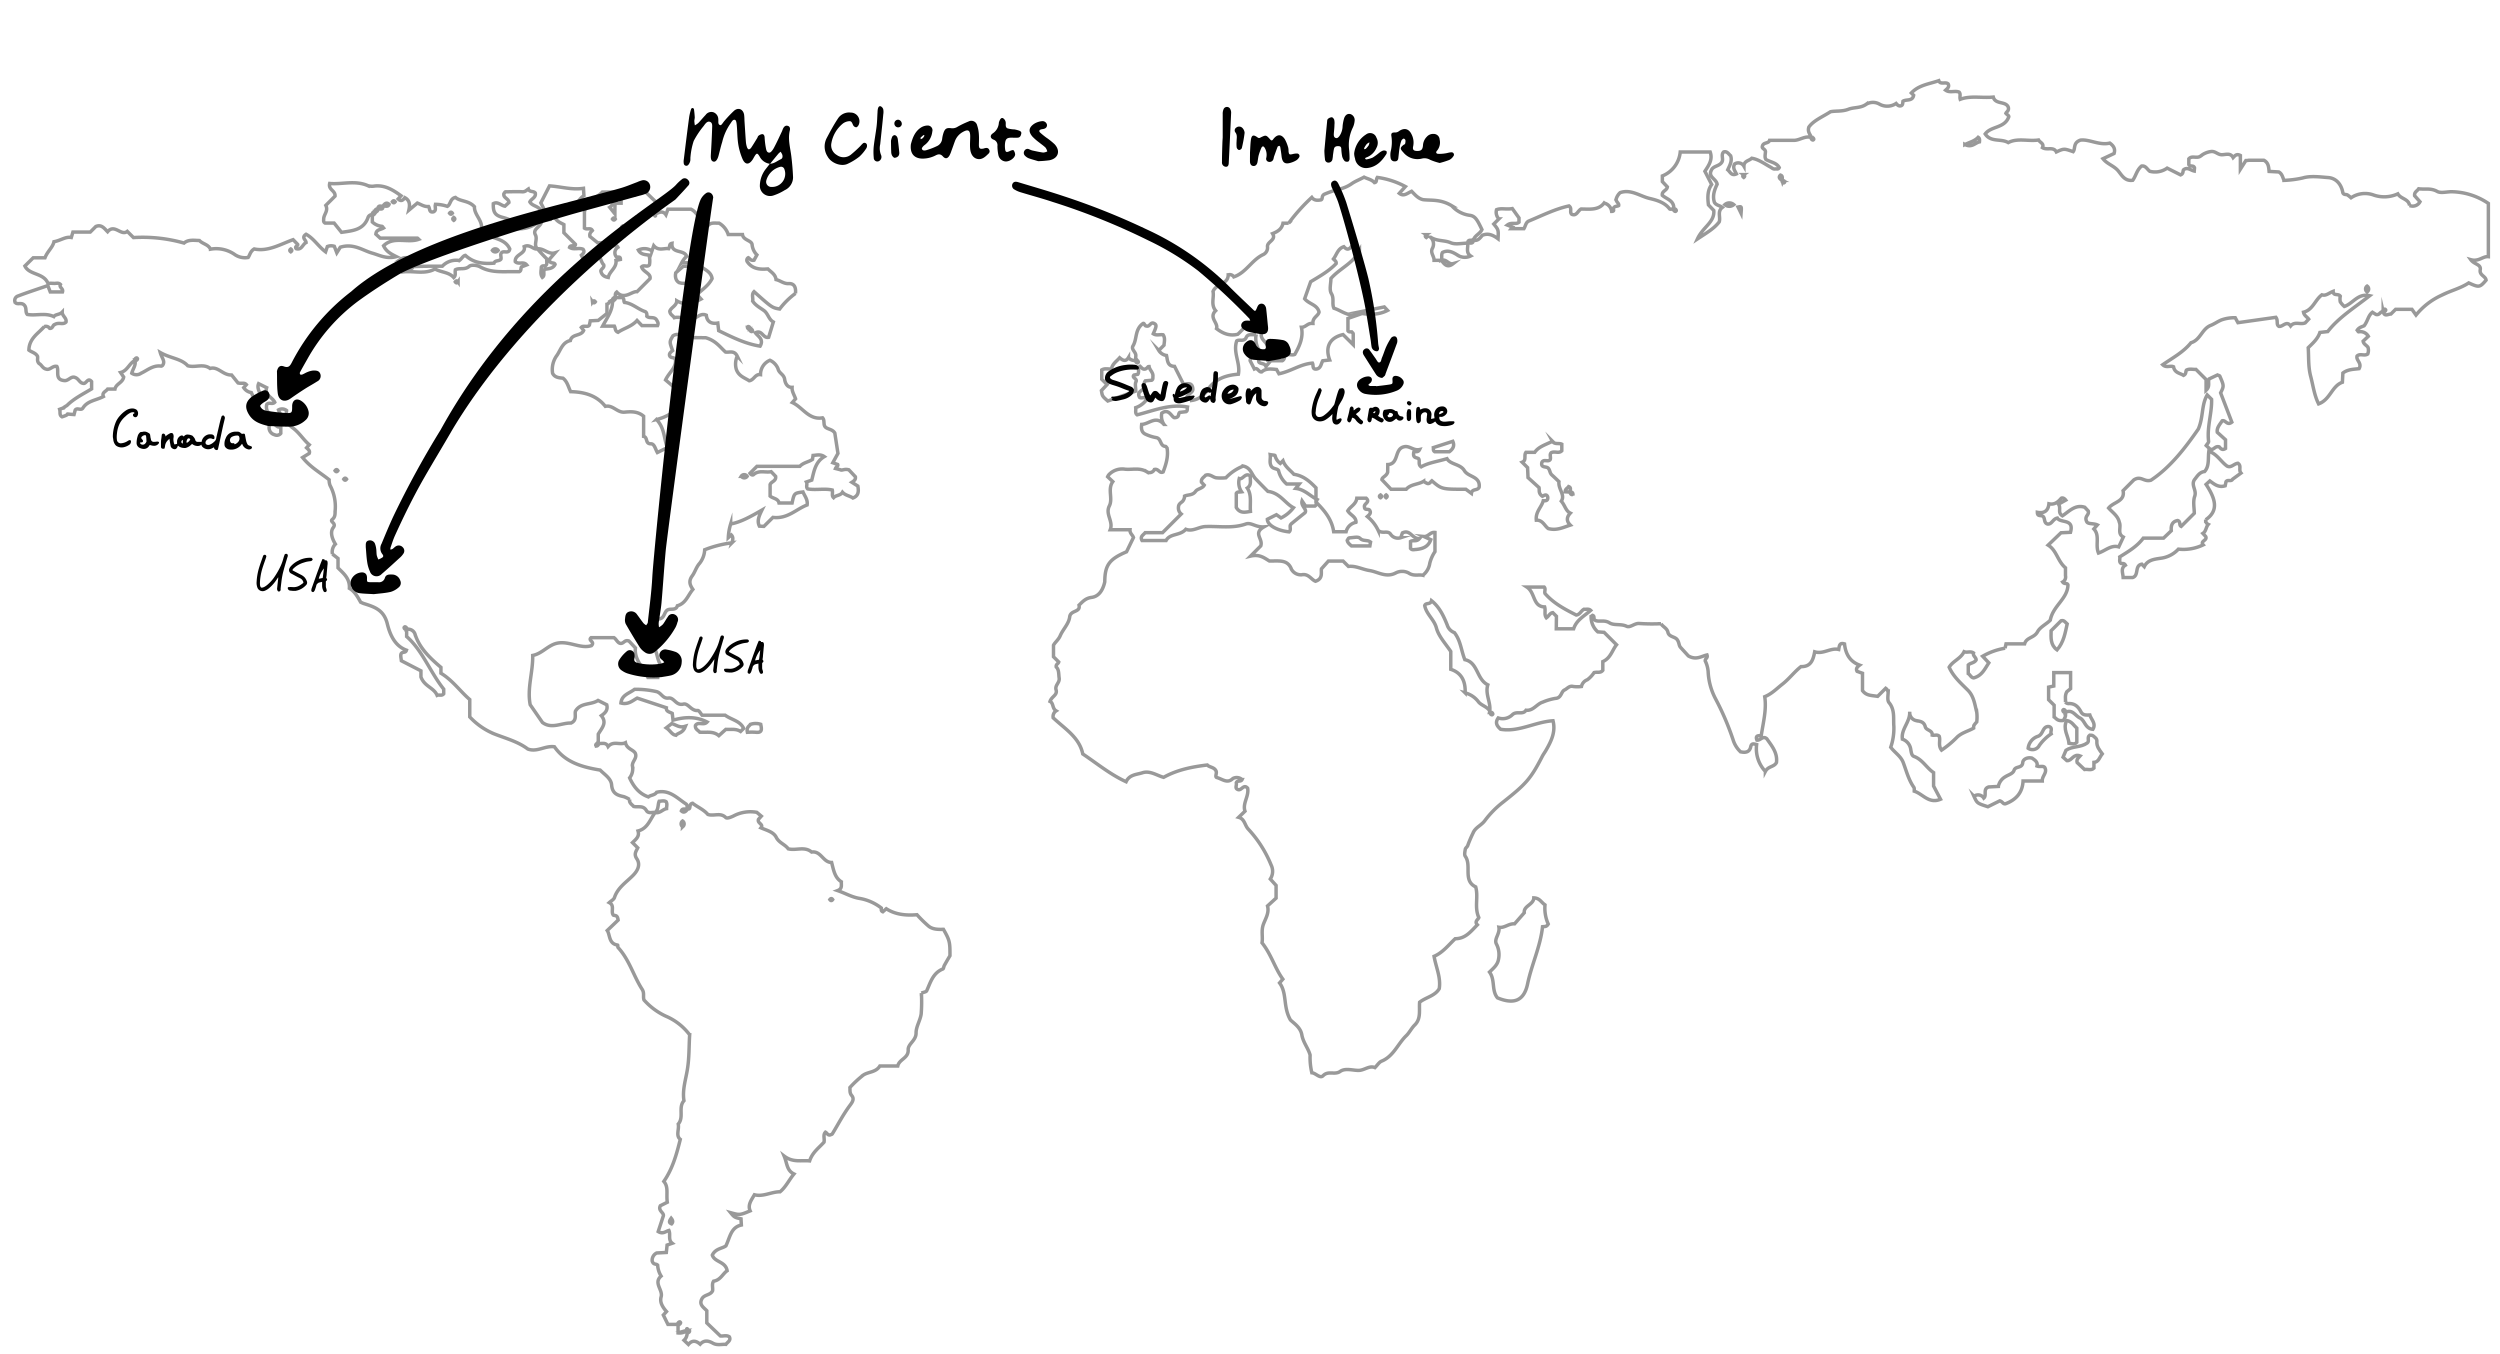 <svg id="Layer_1" data-name="Layer 1" xmlns="http://www.w3.org/2000/svg" viewBox="0 0 720 390">
  <title>map-lines-exp</title>
  <g>
    <path d="M686.26,89.82c-.79-.18-.9,1.06-2,.74l-1-.63c-1.22.93-1.31,2.48-2.38,3.88-.45.25-1.42.4-2,1.28.13.16.3.5.39.48a2.63,2.63,0,0,1,2.81,1.28l-1.5,1.41c.14.88,1,1.16,1.41,1.79a3,3,0,0,1-.08,1.9c-1,.69-2.19-.26-3.08.59-.35,1.26,1.49,2,.59,3.63-1.4.2-3.15.12-4.67,1.26l-.14,2.66c-3.07,1.11-3.49,5-6.85,6.23-1.24-2.48-1.57-5.2-2.27-7.87-.75-2.82-.54-5.56-.72-8.31,1.36-1.33,2.77-2.58,3.36-4.39l2.26-.26c3.18-4.09,7.68-6.85,12.08-10.32-3.43-.79-4.77,2.24-7.3,3.09A5.87,5.87,0,0,1,674,86.92a4,4,0,0,1,0-1.62c-.56-.86-2,.06-2.05-1.39-1.28.5-2.1,1.39-3.24,1-2,1.48-2.61,4.35-5.3,5,.19,1,1,1.33,1.49,2l-1,1.08c-1.36.6-3.05-.54-4.2.89-1.18-1.68-2.25.32-3.37.12-.89-.58-.12-1.58-.88-2.61l-10.92,1.54-.78-1.42a11.15,11.15,0,0,0-4,.64c-1.09.46-2,1.14-3.06,1.56-2.53,1-3,4.24-5.69,5-2.21,2.74-5.3,4.36-8.14,6.33,1,1,2.17.16,3.12.59.32,1.82,1.92,1.82,2.87,2.48.84-.39.56-1.05.84-1.51.87-.48,1.83-.16,2.75-.21l2.91,2.91v3.09c1.26-1.15.44-2.33.88-3.26l2.4-1.14c.24.12.6.17.68.34,1.22,2.82,1.21,2.82.23,4.82l3.23,8.43c-1.38,1.1-1.79-.69-2.77-.39-.64,1-1.63,2-1.42,3.31l2.37,2.15v2.51c-1.06.72-1.53-.2-1.81-.46-1.28-.37-1.53,1.07-2.63.66l-1.12-1.05c.24-.4.73-.83.69-1.2-.51-4.15,1-8.2.86-12.1l-1.26-1.26c-1.7,2.93-1.06,6.3-2.56,9.82-3.68,5.3-8,11-13.64,14.73-2,.62-2.88-1.43-4.95-.07l-3.08,3.09c.63,3.14-2.77,3.21-4.16,5,1.13,1.29,2.68,2.24,3.08,4.1.62,1.4-.69,3.25,1.15,4.25l-1.32,2.84c-2.18-.64-3.79,1.08-5.83,1.77-1-2.34.49-5-1.34-6.94l1-1.16c-1.14-.53-2.76-.13-3.08-1-.73-1.58.82-1.8.47-3l-1-1.08c-2.75-.9-4.53,1.21-6.44,2.46-1.48-.94-.3-2.15-1.14-3.35l2.09-1.17c-.54-.72-1.14-.7-1.32-.5-.92,1.06-1.9,1.91-3.52,1.55-.21,2.12-1.45,2.83-3.33,2.46,0,1.48,1.28.55,1.8,1.37.4.63.12,1.69,1.12,2,1.29.16,1.49-1.46,2.84-1.71.9,1.55,4.92.06,3.78,4.1l-2.73.13L589.86,157c2.46,1.5,2.72,4.61,5,6.54,0,.68,0,1.48,0,2.28a1.64,1.64,0,0,1-.81,1.8c.52.74,1.31.15,1.52.83-.07,4-4.32,6-5.09,10.16-1,1.07-3,2-3.69,3.39-1,1.78-3.17,1.52-3.7,3.43h-5.35l-.28,1.26A19.05,19.05,0,0,0,571,189l1.78,1.9c-1.14,1.72-2,3.72-4.35,4.33-.79-.08-1-.88-1.57-1.23v-2.48c.65-.64,1.77-.56,2.27-1.47,0-.75-1-1.14-.76-2-.87-.61-1.86,0-2.71-.36-1,2.05-3.24,2.67-4.3,4.47,1.16,2.65,3.33,4.57,5.37,6.6,1.76,1.75,2,4.13,2.57,6.34a11.45,11.45,0,0,1,0,2.82,6.72,6.72,0,0,0-.81,1,2,2,0,0,0-.08.78c-1.62.92-3.53,1.33-4.88,2.71a27.43,27.43,0,0,1-4.36,3.62c-1.07-1.37-.25-2.8-.68-4-.59-.59-1.32-.15-2-.31.1-1.47-1.75-1.34-2-2.38-.4-1.52-1.43-1.58-2.71-1.82A2.36,2.36,0,0,1,550,205c.13,3-2.56,5-2.1,7.88a3.64,3.64,0,0,1,2.4,3c.17.85.23,1.75,1,2,2.41.92,3.54,3.26,5.57,4.63v3.87l2,3.8c-3.35,1.43-5.09-1.54-7.57-2.32,0-.36.07-.84-.12-1.12-1.49-2.13-2.12-4.62-3-7-.67-1.92-2.37-2.86-3.65-4.53a16.78,16.78,0,0,0,.9-6c-.19-2.35.35-4.76-1.4-6.87-.49-.59-.3-1.81-.25-2.74a1.63,1.63,0,0,0-.7-1.37l-2.32,2.32c-1.93-.31-3.25-.17-4.36-1.66V193.9l-1.55-.55c-.43-.77,0-1.25.72-1.79-2.93-1.08-4.06-3.4-4.35-6.11-1.46-.43-1.47.49-1.67,1.6-2.36-.57-4.4,1.45-6.92.67-.44,2.34-1.09,4.33-3.94,4.26-1.89,1.47-3.34,3.46-5.29,5-1.64,1.27-3.06,2.81-5.16,3.67.56,3.6-.37,7.13-1,11.17-.13.22-1.93-.39-1.24,1.34,1,.15,1.65-1.38,2.83-.41,1.38,2,3.15,4,2.79,6.86-.68,1.33-2.37,1-3.19,2.56a9.51,9.51,0,0,1-2.52-7.74c-1-.27-1.49-.34-1.71.66-.25,1.15-1,1.88-2.94,1.42a7.91,7.91,0,0,1-2.11-3.39,77.9,77.9,0,0,0-5.08-11.88,18.39,18.39,0,0,1-2.12-7.75,8.54,8.54,0,0,0-.84-3.13c-.08-.76.84-.81.5-1.73-1.58.34-3.09,1.57-5.36.28l-2.2-2.41c-.58-.57-.38-1.44-1.05-2.32s-2.34-.72-2.64-2.1c-.25-1.17-1.45-1.56-2-2.45a57,57,0,0,1-6.18-.06c-1.45-.16-2.64,1.31-3.74.79-1.67-.78-3.62-.14-4.94-1-1.47-.91-2.91-.18-4-.67-.8-.38-.08-1.23-.84-1.46-.12.1-.41.24-.42.4a5.68,5.68,0,0,0,1.93,4.35l1.81.13,3.58,3.58c-1.26,1.58-1.67,3.83-3.95,4.85v2.51c-.67.85-1.42.41-2.51.65a8.11,8.11,0,0,1-1.95,2.07,2.67,2.67,0,0,0-1.69,1.94,8.89,8.89,0,0,1-2.36,0c-1.13-.32-1.73.64-2.51,1-1,.43-.86,2.35-2.65,2.43a16,16,0,0,0-3.65,1.08c-1.72.53-2.71,2.56-4.8,2.33-.94,1.47-2.77.05-4,1.36a4,4,0,0,1-4,.86c-1,1.42-.33,2.35.69,3.26,5.2.88,9.85-2.11,15.09-2.45.81,3.22-.52,5.87-2,8.46-.38.67-.84,1.26-1.2,2-3.29,6.39-4.75,7.88-11.22,13a27.57,27.57,0,0,0-5.19,5.27c-.93,1.28-2.42,1.86-3.18,3.12a36.82,36.82,0,0,0-1.81,4.18c-.16.35-.61.61-.67,1-.11.67-.31,1.56,0,2,1.91,2.74-.76,7,3,8.82.83,2.94-.44,5.87.9,8.83-.13.53-1.36,1.08-.42,2.09-1.89,1.92-3.43,4-6.38,4-1.92,1.79-3.57,4-6.09,5.07.55,3.18,2,6.06,1.49,9.32-1.24,2.12-3.86,2.48-5.65,3.9-.2,2.33.46,4.72-1.4,6.55-.94.92-1.56,2.23-2.42,3.06-2.47,2.36-3.67,5.94-7.13,7.36-.7.29-1.18,1.12-1.92,1.86-1.66-.7-3.06.85-4.82.81s-3.77-.71-5.19.29c-1.57,1.11-3.43-.31-4.92,1.23-.89.92-2.08-.74-3.24-.85a18.87,18.87,0,0,1-.5-5.09c-.54-2-2-3.6-2.38-5.82s-2.43-3.42-3.29-4.31c-2.18-3.8-.91-7.68-3.13-10.65l.95-1.08c-2.31-3.19-3.33-7.13-6-10.47.29-1.65-.29-3.47.41-5.36.62-1.67,1.71-3.3,1.17-5.25l2.47-2.26V255l-1.66-1.84a4.06,4.06,0,0,0,.25-4,33.91,33.91,0,0,0-6.63-10.41c-1-1.09-1-2.9-2.74-3.36l1.83-1.77c-.78-2.23,1.2-4.33.76-6.62-1.3-1.44-1.81,1.22-3.12.21-.47-.39,0-1.13-.15-1.75.27-.83,1.33-.2,1.66-.94a2.33,2.33,0,0,0-2.64-.31c-1.6,1.56-2.92.2-4.71-.31-.51-.32.25-1.31-.21-2-.58-1-1.88-.92-2.45-1.58-4.4.53-8.63,1.36-12.58,3.55-1.92-.52-3.92-2-6.07-1.32-1.64.54-3.75.48-4.73,2.59-4.59-2.11-8.39-5.26-12.48-8-1-4.78-5-7.11-8.52-10.41a1.94,1.94,0,0,1,.84-2c-1.14-.68-.71-2.23-1.75-2.72.46-1.43,2.2-1.82,1.74-3.33-.4-1.33,1.09-2.05.89-3.38-.18-1.16,0-2.39-.84-3.2-.16-.81.6-.93.72-1.44l-1.51-1.51v-3.33c.47-.88,1.43-1.56,1.93-2.73.79-1.85,2.49-3.43,2.73-5.43s3.17-1.22,2.69-3.37c1.05-1,1.83-2,3.63-2.24s3.15-1.67,3.78-4.46c.05-4.77,1.19-6.51,6.27-8.67l2-4.12c-.25-.75-1.09-1.2-1-2.24h-5.69c.95-2.45-1.49-4.41-.26-6.85,1.09-2.16-.59-4.81,1-7L319,137.3a3.06,3.06,0,0,1,.33-.56,5.27,5.27,0,0,1,4.68-1.61c2.09.2,4.25-.52,6.29.75a1.49,1.49,0,0,0,2.16-.67c1.24-.31,1.45,1.27,2.53.71.81-2.18,1.54-4.42,1.13-6.87-.14-.15-.3-.48-.48-.49-1.6-.1-1.15-2.23-2.61-2.52A12.35,12.35,0,0,1,329.8,125c-1.1-.57-1.14-1.67-1-2.77,2.18-.1,4.07-2.69,6.42,0a4.31,4.31,0,0,1-.63-3.24c2-1.43,2.73.93,3.6,1.3,1.62,0,1-1.07,1.57-1.51l1.82-.22c.51-.28.28-.75.41-1.35-5.14-.94-9.76,1.07-14.49,2.26-.7-.52-.28-1.27-.43-2.06a6.54,6.54,0,0,0,3.29-2.51c-.59-.77-1.57-.06-2.15-.44-.8-1.41.42-1.83,1-2.4s0-1.61.65-2.38l1.83-.17c.45-.27.31-.71.35-1.1.13-1.15-.94-1.81-1.1-2.84-.12,0-.25,0-.3.07-.37.43-.79.83-1.38.62-.35-.13-.62-.5-.93-.77-.85.54-.09,1.53-.64,2.3l-1.11.23c-.74.82,1.09,1,.58,1.95-.33.65-.06,1.61-.06,2.66l-8.06,2.86c-1.58-1.39-1.58-1.39-1.83-3l1.63-1.73-1.54-1.54v-2.68c.91-.56,1.88-.17,2.81-.29.24-1.44,1.45-2.17,2.35-3.21.86.73,1.74,1.28,2.54-.06a2.17,2.17,0,0,0,2.11.8.58.58,0,0,0,.49.73c.06,0,.26-.18.24-.24a.58.58,0,0,0-.73-.49,8.41,8.41,0,0,1,0-1.24c.16-1.12-1.44-1.88-.8-2.93,1.21-2,.47-4.77,2.91-6.46.38-.16.42.78.91.73,1,.37,1.19-1.23,2.18-.76.85.41.83.79-.17,3,.87.59,1.85.16,2.83.3.66.95.34,2,.26,3l-1.5,1.5a3.1,3.1,0,0,0,2.22,1.46c.34,1.34.16,3.06,2.32,3.14l2.51,5c.39.41,2.52-.88,2.74,1.33.22,1.07-1,1.37-1.63,2.38l1.33,1.1a6.36,6.36,0,0,0,4.56-3.06c2.16-3.16,5.25-4.21,8.88-4.5.6-3.26-1.62-6.28-.48-9.59.73-.54,2.12.36,2.74-1,.49-1.12,1.59-.69,2.83-.83a6.69,6.69,0,0,0,1.1,4.89h1.9c1.42-2.22-1.48-2.87-1.51-4.7,0-1.39-1.17-2.76-1.82-4.14-2.12.66-3.38,2.42-4.94,3.87-2.17.53-4.1-.06-6.12-1.63.57-1.65-2.32-3.15-.25-5.16-1.47-1.78-.39-3.88-.76-5.54,1-2.36,4.34-2,4.38-4.77a1.35,1.35,0,0,1,1.61.57c3.49-1.19,5.13-4.78,8.33-6.36a2.21,2.21,0,0,0,1.37-2.29c-.18-1.54,2.63-1.9,1.46-3.81,1.5-.6,2.68-1.33,3-3h1.63a54.17,54.17,0,0,1,6.67-7.43c.64.88,1.54.92,2.66.71.59-.24,0-1.26,1.12-1.69a29.2,29.2,0,0,1,3.94-1.35,10.33,10.33,0,0,0,3.89-1.7c1-.67,2.25-1.14,3.44-1.8,1,.51,2.17.65,3,1.58.77-.12.37-.81.82-1.5a23.63,23.63,0,0,1,8.08,2.63L403,55.68c1.29,1,2.23,0,3.54-.59.93.91,1.84,2.11,3.36,2.42,2.42.27,5-.18,8.21,1.75A8.36,8.36,0,0,0,423.2,62c1.67.19,2.22,1.26,3.6,4.12-.55,1.25-2.13,1.68-2.47,3.09-.62.12-1.58-.41-1.65.82-1.65,0-3.5.48-4.89-.12-1.81-.79-3.84-.37-5.76-1.58a2.7,2.7,0,0,1,.47,3.26c-.6,1.23.55,2.23.52,3.38.87,0,1.56,0,2.1,0,.9,1.2,1.72,2.28,3.41.95-1.35.38-1.91-1.41-3.41-.95.24-.82-.09-1.64.33-2.27,1.57-.79,2.91-.08,4.09.62a3.83,3.83,0,0,0,4,.4c-1.47-1-.64-2.49-.86-3.73.62-.12,1.58.41,1.65-.82,1.33.33,1.95-.67,2.58-1.4,1.69-.71,3.12-.06,4.53,1,.13-2.57.13-2.57-1.24-4.25l1.47-1.47A2.79,2.79,0,0,1,431,60.4c1.33-.56,2.84,0,4.55-.33l1.92,2.69V64c-.9.78-2.13-.14-3.36.82l1.5.59-.34.44h3.63c.44-.71.52-1.82,1.42-2.2,3.84-1.59,7.59-3.48,11.55-4.34,1,.74.06,1.78.81,2.42,1.42.56,1.68-1,2.67-1.53,2.35,0,5,.44,6.63-1.72a2.85,2.85,0,0,1,2.18,2.4c1,0,.35-.75.47-.85.42-.8,1.09-.52,1.55-.82.17-.78-.93-1.08-.69-2a4,4,0,0,1,1.1-1.72c3.09-1.09,5.7,1,8.52,1.67,2,.48,4.3,1.11,5.73,3,.15.2.79,0,1.2,0a.58.58,0,0,0,.49.73c.06,0,.26-.18.24-.24a.58.58,0,0,0-.73-.49c.18-2.39-2-2.78-3.3-3.91-.18-1.25,1.3-1.31,1.46-2.42l-1.44-1.53V50.67a8.28,8.28,0,0,0,5.15-6.9h8.62c.78,2.18-.37,3.79-1.52,5.56l1.95,3.8c-1.24,1.74-1.19,3.72-.93,5.87l1.54,1.62c.3,3.4-3.11,4.7-4.71,8.2,2.77-1.84,4.82-3,6.28-4.92.43-1.36-.62-3,.89-4.16-.7-.57-1.76-.58-2.27-1.45-.62-1.88,0-3.6.78-5.23-.25-1.57-2.67-2.05-1.68-4,.5-1.3,2.25-1.14,3-2.3.63-.93-.33-2.17.56-3,1-.29,1.41.61,2,1.09.53,1.51-.26,2.79-.83,4.05.76.65,1.07,1.83,2.49,1.19-.36-.86-1.18-1.69-.49-2.87a1.87,1.87,0,0,1,2.66.64c0-1.53,1.5-1.54,2.26-2.28,2,.32,3.61,1.57,5.35,2.52.47.26.82.67,1.42.56.38-.07.85.22,1.14-.39-.77-1.43-2.42-1.53-3.81-2.32-.44-.61-.2-1.46-.16-2.23s-1.08-.9-.9-1.52c.24-1.35,1.78-.74,2.09-1.78h7c1.71,0,3.19-1.39,5-.82a.58.58,0,0,0,.49.73c.06,0,.26-.18.24-.24a.58.58,0,0,0-.73-.49c-.17-.88-1.16-1.5-.69-3,1.33-1.87,3.81-2.87,6.24-4.42,1.47-.3,3.26,0,5.13-.7,1.59-.64,3.53-.27,5.18-1.47a3.77,3.77,0,0,1,3.82,0,4.59,4.59,0,0,0,4.76-.21c.36.41.72.82,1.35.68s.53-.8.63-1.34c1-.62,2.74.11,3.07-1.7l-.66-.66c2.12-2.29,5.17-2.59,7.9-3.54.43,1.26,2,.21,2.71.94.39.88-.22,1.29-.74,1.79,1.21.87,2.64.06,3.88.55.54.58.1,1.31.33,2.08,3-1.13,6.22-.31,9.52-.64.58,2.24,3.73,1.06,4.34,3,.2,1-.52,1.2-.71,1.68.32.4.9.65.83,1-1.18,3.35-5.12,2.63-6.79,4.94,1.65,2.5,4.52,1.24,6.64,2.49,2.64-1.4,5.79-.3,8.73-.75.48.81,1.65,1,1.12,2.2,1.32.84,3.16-.39,4,1.24,2.19-1,2.19-1,4.84-.08.71-.92-.08-2.56,2.1-3.32,2.52-.33,5.51,1.6,8.45.85,1.25.89,1.61,1.82,1.23,3l-3.19,1.5c1.15,1.5,3.07,2,4.3,3.4,1.06,1.24,1.93,3.13,4.27,2.81.92-1.25,1.18-3,2.55-4.1,1.18-.17,1.56.9,2.36,1.51a6,6,0,0,0,5-.91l3.87,1.95c.85-.35.61-1,.83-1.44,1.1-.94,2.07.12,3.1.33l.08-.91c-.24-.88-1.31-.22-1.64-.94V45.75c.89-1.06,2.26,0,3.37-.78a5.91,5.91,0,0,1,3.15-1.34c1.19-.07,1.84.94,3,.93s2.47-.62,3.24.83c.56-.6,1-1.18,2.09-.61v3.94l1.58-2.49c.59,0,.72-.07.86-.07H652c1.29.67,1.38,1.89,1.5,3.21l2.78.15c.93.49,1.1,1.45,1.51,2.43a30.15,30.15,0,0,0,5.37-.69c2.27-.68,4.9-.3,7.36-.12,2.28.17,3.81,1.95,4.22,4.37.27.68.94.4,1.36.66a9.07,9.07,0,0,1,1,.79,7.24,7.24,0,0,1,6.59-.76,9.38,9.38,0,0,0,6.88-.37c.87,1.5,3.1,1.4,3.39,3.36a2.39,2.39,0,0,0,3-1.08l-1.55-1.74c-.13-1.08.7-1.3,1.17-2,1.69.25,3.46-.28,5.31.75,1,.58,2.69.12,4.06.1a19.3,19.3,0,0,1,10.7,3.37V73.92c-1.56-.18-2.76,1.52-5.06.87,1,1.41,3,1.29,2.72,2.9s1.54,1.8,1.68,3c-1.82,2.11-2,2.15-5,.79-2.38,1.59-5.29,2.25-7.87,3.58a20.4,20.4,0,0,0-7.31,5.67l-1.17-1.64h-4.71l-1.35,1.35c-.81,0-1.86.87-2.22-.67a.58.58,0,0,0,.73-.49c0-.06-.18-.26-.24-.24A.58.58,0,0,0,686.26,89.82Zm-173-37.88a.57.57,0,0,0,.49.73c.06,0,.26-.18.24-.24-.09-.38-.33-.56-.6,0-.28-1,.24-1.71-.62-2C512.25,50.92,512.32,51.44,513.29,51.94Zm-61,89.78a.57.57,0,0,0,.49.73c.06,0,.26-.18.24-.24a.54.54,0,0,0-.72-.46c-.17-.56.37-1.3-.5-1.61-.31.47-1,.67-1,1.5C451.36,141.67,451.85,141.7,452.34,141.72Zm-23.06,63.42a.57.57,0,0,0,.49.73c.06,0,.26-.18.24-.24-.09-.38-.33-.56-.94-.49.56-2.69-1.36-5.14-.5-7.91-3.29-1.63-2.8-6.46-6.62-7.25-1.07-2.68-1.19-5.47-3-7.78A3.43,3.43,0,0,1,416.8,180c-1-2.51-2.2-5.14-4.53-7-.28,1.24-1.65.46-1.95,1.41.46,2.47,2.72,4,3.36,6.42s2.56,4.43,4.14,6.79v5.14c3.25,1.07,4.26,3.6,4.15,6.79A7,7,0,0,1,425.7,202C426.56,203.25,428.47,203.43,429.28,205.14ZM379,144.6c0-1.65,0-2.88,0-4.11-1.75-1.8-3.57-3.48-6.36-3.89-1-1.15-2.51-2.14-3.14-3.91l-.78.78a3.92,3.92,0,0,1-1.5-2.25c0-.16-.68-.15-1.4-.29.14,1.17-.28,2.18.24,3.21s1.68.7,2.15,1.36a7.33,7.33,0,0,0,2.35,3.9h3.61l-1,1.26c2.54.31,4.07,2.13,6.18,3.21-.53.8,0,1.43-.65,1.88H376l-1-1.49c-.43,1.49,1.57,2.45.83,3.41-1.49,1.2-2.6,2.08-3.7,3a1.43,1.43,0,0,0-.52.6c-.17.62.26,1.36-.34,1.91-3.5-.37-6.27-1.95-6.27-3.63l2.61-1.31,1.33.93a10.23,10.23,0,0,0,3.58-2.95c-2.49-1.31-3.87-4.26-7.37-4.7-1-1-2.26-2.28-3.49-3.57s-1.38-3.22-3.6-3.72a13.79,13.79,0,0,0-5,3.37,13.76,13.76,0,0,1-2.85,0c-1-.21-1.78-1.18-3-.73-.46.59-1.36.94-1.19,2l.8.86c-.55,1-1.94,1-2.5,1.79-.85,1.2-2.14.89-3.16,1.35a2.44,2.44,0,0,1-.56,1.49c-.46.45-1.18.74-1.2,1.67a2.21,2.21,0,0,0,.79,2l-5.38,5.38h-5c-.58.73-1.55,1.09-.9,2.26h6.92c1.13-2.11,4.06-1.33,5.68-3.24,2,.76,3.69-.71,5.68-.78,3.87-.15,7.78.61,11.61-.74,1.54-.54,2.87,1,5.22.83-3.26,1.87-.19,3.38-.92,5.48l-2.94,2.94c2.68-.63,4,.58,5.41,1.4h1.23c2.08,0,4.16-.2,5.15,2.41a3.12,3.12,0,0,0,2.92,1.57c2-.42,2.79,1.43,4,1.86,2.25-.77,1.52-2.52,1.71-3.58l2-2.24h4.22l1.55,1.55c2.08-.25,4,.85,6,1.17,2.57.4,4.9,2.22,7.76.64a4,4,0,0,1,3.56.07c1.46,1,2.84.4,4.1.67a5.38,5.38,0,0,0,2-3.43,10.52,10.52,0,0,1,1.5-3.38v-5.53c-1.41-.17-1.88,1.29-3.21,1.17l2,.92c-.72,2.1-2.39,2.64-4.27,2.82-.49,0-1.1.28-1.56-.31v-2c.73-.5,1.71.22,2.59-.85-2.08.29-2.62-2.76-4.92-1.61l-.49,1.38a2.53,2.53,0,0,1-2.91-1c-.83-1.22-2.37,0-3.58-1.1a11.33,11.33,0,0,0-3.13-4c.64-.58,1.17-1,.67-1.82-.36-.52-1.49.14-1.48-.91-.33-1,1.8-1.34.47-2.55h-2.69c-.2,1.76-1.91,2.42-2.6,3.65.75,1.24,2.4,1.65,2.37,3.3a3.62,3.62,0,0,0-2.85,2.71h-3.58C383.57,149.49,381.34,146.92,379,144.6Zm-.91-51.44c-1.49-.22-2,1.11-3.28,1.1.62,2.91-.54,5.38-1.91,7.8-.91.47-2.14-.46-3,.56a1.18,1.18,0,0,1-.59,1.27H366l-1.42,1.62c-.39-1-1.49-.64-2-1.21-.34-.7.46-1.71-.65-2.14a1.92,1.92,0,0,0-1.9,1.71l1.22,2.39c1-.52,1.24,1,2.12.85,1.1-1,2.41-.9,4.28-.7l.69,1.24c3.56-.74,6.19-2.8,9.65-3.07.32.59-.14,1.87,1.15,1.7s1.32-1.51,1.81-2.38l2-.22c-1.39-3.73,0-6.43,3.85-7.32l2.93,2.91c0-1.49,0-2.3,0-3.11,0-.21-.29-.4-.45-.59-.39,0-.83.1-1.07-.3V91.71l2.43-.85c-3,0-4.54-1.51-6.47-2.09-.63-1.32.14-2.77-.74-4.24-.65-1.08-.13-2.86-.12-4.33,2.53-2.87,6.4-4.39,8.21-7.9a1.18,1.18,0,0,0-1.18-.61c-.51,0-.57-.89-1.19-.64-.89,1.2-1.6.57-2.12,0-1.77.57-2.05,2.31-3,3.54.33.4.9.66.78,1.32-2.13,2.23-4.81,3.7-7.34,5.23l-1.73,4.9c1.28,1.58,3.63,1.66,4.15,3.84C379.61,91.05,378,91.41,378.12,93.16ZM399.65,136c-.38,1.18-1.63,1.39-1.66,2.14l2.62,2.76H405c1.36-1.53,3.49-1.33,5-2.29a5,5,0,0,0,1.07.63c.65.18.91-.44,1.31-.77,2.84,2.44,2.84,2.44,9.79,2.44l1.6,1.18c.19-1.46,1.78-.67,2.23-1.78.37-3.19-3.13-2.86-4.27-4.78s-4-1.71-5-3.43c-2.71.82-5.28,1.14-7.43,2.35-1-.69-.27-1.68-.75-2.35-.54-.41-1.78-.05-1.36-1.94.07-.33,1.17.36,1.65-.69-1.74.38-2.86-1.13-4.38-.82-3,.54-1.46,5-4.78,5.14Zm47.47-8.91c-2,1-4,1.54-5.12,3.18h-2.53c-.68.9.27,2.3-1.08,2.85l1.55,1.55.13,2.88,3.17,2.88c.17.82-.26,1.56.93,2.48.09.13,1.21-1,1.58.24.12,1-.47,1.14-1.29,1.05-.47,1.85-2.28,3.2-2,5.61,1.82-.1,2.41,1.72,3.44,2.42,2.46.66,4.37-.37,6.35-1-1.14-1.13-1.11-2.26,0-3.45-1.32-.64-1.48-2.14-2.6-3.45,1.22-1.79-.93-3.44-.67-5.62-.62-.58-1.3-1.26-2-1.88s-.53-1.41-1.1-2-2.19,0-1.83-1.62c.5-1.15,1.87,0,2.42-.87.23-.66-.27-1.4.27-1.95,1-.56,2.21.35,3.06-.57v-1.89C449,127.52,447.66,128.09,447.11,127.08Zm1.09,54h5c.82-2.55,3.08-3.68,4.9-5.3-.58-.56-1.3-.23-1.92-.33-.84.44-1.16,1.54-2.23,1.67-3.25-1.66-6.5-3.32-9-6.21-.22-.57.27-1.3-.23-1.85h-5c2.49,1.63,1.65,5.64,5.13,5.72.32,1.13-.2,2.22.49,3.14.75-.53,1-1.36,1.85-1.49l1.05,1.05Zm-35.4-52.18c.06.4-.16.84.4,1.19h4.19c1.1-.8,1.58-1.76,1-3ZM390.73,90c3,.63,6,.88,8.88-.6l-.93-1Zm175.14-48.4c2,1.06,3-.5,4.21-.74.09-.73,0-1.08-.37-1.31C568.72,40.63,567.34,40.93,565.87,41.64ZM499.32,58.93a1.91,1.91,0,0,0-2.55,0A1.91,1.91,0,0,0,499.32,58.93Zm2.11,2.49c.16-2,.16-2-.87-1.79ZM681.73,84.06a1,1,0,0,0,0-1.66A1,1,0,0,0,681.73,84.06ZM399.21,143.35c.38-.27.38-.54,0-.81C398.83,142.81,398.83,143.08,399.21,143.35Zm103-93.06c-.38.27-.38.54,0,.81C502.55,50.83,502.55,50.56,502.17,50.29Zm-91.43,17.3c-.38.27-.38.54,0,.81C411.13,68.13,411.13,67.86,410.74,67.59Zm-13.18,75.77c.38-.27.38-.54,0-.81C397.18,142.81,397.18,143.08,397.56,143.35Z" style="fill: none;stroke: #999;stroke-miterlimit: 10"/>
    <path d="M107.22,61.82a1.22,1.22,0,0,0-1.25.89c-1.29,3.5-4.32,3.74-7.61,4.2l-2.14-2.67h-2.6c-.56-.32-.39-.77-.4-1.16,0-1.32,1.41-2.33.61-3.93l2.66-2.66c.15-1.65-2-1.79-1.54-3.65,3.6.32,7.3-1,11,.63a4.24,4.24,0,0,0,2,.1c3-.29,5.26,1.16,7.55,2.81l-.83.92c.81.82,1.41.38,1.92-.37,1.22.66,1.6,1.7,1.15,3.61l2.46-2.06c1.06.41,2,1.11,3.23,1,.42.61.1,1.83,1.43,1.52,1-.49.21-1.49.6-2.15a11,11,0,0,1,3.37.58c1-.54.75-2.23,2.34-2.57,1.42,1.22,3.8.84,5.47,2.68-.1,2.45,2.76,4.21,1.89,6.83,2.48,2.61,6.69,1.85,8.28,5.32-.24,1.49-1.59.49-2.25,1s-.11,1.3-.29,1.94c-.49.68-1.65.22-2,1.16-3,.23-5.8,0-8.24-2.24-.7.12-1,.94-1.76,1.48a5.45,5.45,0,0,0-4.88,1.63c-2.88,0-5.76,0-8.46.13-.54-.88.21-1.76-.5-2.5-1,0-2-.39-3.21.47,1.77-.12,2.26,1.51,3.71,2-.12.69-.69.67-1.25.7s-1.08-.2-1.5.83c3.13-.31,6.18.79,9.1-.83,1.72,1,4,.86,5.4,2.47.71-.66.27-1.39.47-2.24,1.13-.65,2.73.15,4-1,.58-.5,2.25-.32,3.09.15,2.7,1.52,5.56,1.44,8.47,1.4,1,0,1.92,0,2.85,0,.63-.28.37-.94.62-1.37l1.5-.58c-.91-1.12-2.35,0-3.28-.93-.22-2.19,3.17-2.2,2.56-4.34,1.72-.84,2.64,1,3.84.65a38,38,0,0,0,2.69,2.9c-.14.78.26,1.52-.43,2-.39.06-.85-.17-1.16.36,0,.94-.39,2,.3,2.95.87-.61.08-1.6.66-2.32,1.08-.2,2.37-.12,3-1.41-.2-.8-1.78.08-1.57-1.54l1.56-1.8c-1.9.59-3.15-1.33-5.08-1.16-1.2-1.09.12-2.64-.57-4-1-1.86,2-2.36,1.73-4.16l2.29-.26-2.46-4.8,2.5-4.89c3.25.2,6.43,1.21,9.78.7l.13,2.12c-1.76,1.07-2.25,3.56-4.65,4.31a2.17,2.17,0,0,0-2.75-.29l.81,1.05-1.82,1.16c.69,1.3,1.74,1.57,2.64,2.09v2.35l3.32,3.32c.12.89-1.46,0-1.69.9,1.2.8,2.65,0,3.89.53.56.75.08,1.23-.48,1.72l1.12,2.25c.63-1.43,1.09-2.94,3.2-2.48,1.33.47,1.22,2.12,2.11,3,.25.84-.69,1.1-.83,1.75.18,1,.78,1.65,2.14,1.89.37-1.84,2.5-2.79,2.22-4.92l1.29-.27c0-1-.71-.55-1.14-.7a1.85,1.85,0,0,1,.41-2.8c-.5-1-1.48-.15-2.13-.59-.65-.26.1-1.12-.63-1.37-.89.93-2.1.64-3.06.67L169.9,68.1c-.2-1,.36-1.31.7-1.71-.51-.94-1.49-.14-2.28-.68v-4.6c.47-3.37,3.37-3.92,5.17-5.8h5.06c.59.46.22,1.06.33,1.56a2.19,2.19,0,0,0-1.72,1.65c-.74,0-.94.81-1.56,1.19l1.49,1.87c0-1.48,0-2.27.07-3.06h1.72V56.87a8.07,8.07,0,0,0,4-1.23c1.11-.52,2.07-.19,3-.39l2.94,2.84a22.76,22.76,0,0,1-.25,3.69c-.07.64.24.4.22.37-.22-.36.5-1.26-.35-1.09-.66.13-.64.95.12.72,1.28-.75,2.42-1.12,3.23.07l.57-1.6H199c2,.92,2.51,3.68,4.94,4.68.8-.94,2-.63,3.16-.66a5.8,5.8,0,0,1,2.63,3.28h4.1c.25,1.68,2.56,1.63,2.77,2.86a4.86,4.86,0,0,0,1.39,3l-.84,1.54c-1,.18-1.19-.5-1.64-.73a.83.83,0,0,0-.36,1.05c1.43,2.2,3.65,2.38,6,2.18.93.91,2.18,1.56,2.35,3.07,1.25.28,2.2,1.24,3.67,1.16,1.74-.09,2.08,1.33,1.93,2.82A21.7,21.7,0,0,0,224.54,89c-2.19-.38-2.19-.38-7.37-5-.8.81-.21,1.82-.41,2.7.83,1.27,2.12,1.91,3.28,2.76s1.33,2.52,2.68,3.27l-1.35,4.41c-1.68.38-1.85-2.29-3.82-1.29.81,1.08,2.51,1.87,1.36,3.84-4.22-.66-8.06-2.58-11.93-4.46l-.26-2.19c-1.86.32-3.11-.37-3.3-2.26-1.39-.63-2.33.39-3.3.8l-1-.94c-1.44,1.6-3.33.4-4.93.86-.4-.66-1.21-.86-1.29-1.87.35-1.09,2-1.58,2-3,2.43,1.43,4.72.72,7-.5-.26-.29-.52-.56-.74-.85-.07-.09,0-.26-.08-.77,1.28-1.18,3-2.32,4-4.27-.31-2.39-3-2.77-4.44-4.55h-4.31a6.57,6.57,0,0,1,1.43-1.87c-.77-2.06-4.5-.65-4.23-3.74-.89.17-.51.85-.94,1.54-1.29-.25-2.91.78-4.31-.86l-.52,1.5a3.94,3.94,0,0,0-3.91-.24c.65,1.28,1.9,1.29,3.06,1.45a6.11,6.11,0,0,1,.13,2.8c-.59.82-1.63-.12-2.26.6.44,1.49,2.75,1.85,2.43,3.37L183.47,84c-1.5-.17-3.68,2.49-5.85.12-.65.51-.28,1.1-.39,1.61a.7.7,0,0,0-.82.82c-.87-.08-.94.92-1.61,1.07v2.66l-2.51,2-2.29.12-.26,1.24c-.58.8-1.61-.12-2.32.66l.67.86c-.69,1.7-3.35.92-3.83,2.92-2.28.49-2.8,2.73-3.85,4.25a6.85,6.85,0,0,0-1.26,5.19c.65,1.25,1.9,1.27,3,1.41,1.25,1,1.51,2.48,2.19,3.87,3.85.09,7.44,1,10,4.23,2.17-.48,3.42,1.86,5.53,1.67,1.82-.16,3.74-.3,5.49,1.17v5.81c1.26.25.37,2.18,2.12,2.14,1,0,1.25,1.5,1.84,2.51l2.87-1.41c-1-2.63-.76-5.64-3.12-8.1a13.45,13.45,0,0,0,7-4.14v-3.52l-4.39-3.74c1.06-2.23,3.1-3.54,2.85-5.75-.23-1-1.31-.34-1.67-1.21-.23-.65.34-1.07.85-1.49-.93-2.54-.93-2.54.1-4.25,1.78-1.17,3.22.62,4.89.55s3.56,0,4.56,0c2.88.83,4.1,2.68,5.69,4.12,1.11.19,2.51-.6,3.37,1.18a5.64,5.64,0,0,0-.31,3.63c.62,2.08,2.37,2.57,3.78,3.46,1.38-.21,1.67-2,3.24-1.77a4.41,4.41,0,0,1,2.71-4.13,4.5,4.5,0,0,1,2.35,2.5c.28,1.26,1.7,1.56,1.89,3,.1.74.56,2.36,2.14,2.3-.08,1.22.65,2.2,1,3.3l-.93,1.07c3,1.37,4.73,5.09,8.71,4.41.81.88-.09,2.27,1.21,2.94.78.41,1.79.53,2.32,1.45l.9,5.85-1.48,2.69,1.4.5c.21.51-.36.56-.62,1.16l1.47.38c.35.3,1.05-.37,2.37,0l1.88,2c.12.7-.22,1.1-1,1.59l1.71,1.09c.36,1.85,0,2.88-1.42,3.44-.91-.64-2.17-.73-3-1.66-.58,1-1.86.79-2.56,1.56-.62-.57-.18-1.3-.38-2.2-2.27-.52-4.72.09-7.09-.32-.59-.59,0-1.32-.36-2l1.54-.54c.65-2.51,1-5.21,3.61-6.76-1.07-.75-2.12-.43-3.24-.34L234,132.3c-1.1.77-2.63.9-3.64,2H218l-2,2c.23.39.75.63,1,.41,1.52-1.41,3.36-.53,5.1-.86l1.28,1.34c.21,1.39-1.26,1.46-1.59,2.37v3.31c.84.73,2.31.68,2.57,2h3.76c.61-2.85.61-2.85,3.14-3.18.48,1.18,1.44,2.19,1.19,3.74-3.13,1.17-5.63,4.09-9.84,3.58L220,151.6l-1.29-.07c-.71-1.45-.2-2.74.72-4.62-3.32,1.9-6,3.43-9,4a16,16,0,0,0-.68,3.93l.87-.77c.67.69.41,1.46.18,2.26a32.68,32.68,0,0,0-7.85,2,6.79,6.79,0,0,1-1.44,3.88c-1,1.11-1.34,2.54-2.14,3.63-1.13,1.54-.68,2.63.18,3.91-1.43,1.68-2,4-4.46,4.71-.5,1.63-2.24.5-3.13,1.43-.74.77-.69,2.26-2.25,2.38-.38,0-.85.54-1.39.5a6.18,6.18,0,0,0-.1,7.29c1.08,1.74,1,4,2.21,5.73a7,7,0,0,0-1,3.32h-2.82c-1.15-2.81-4-4.9-3.6-8.5l-1.88-2c-1.24-.42-1.42.67-2.31.69s-1.25-1.15-2-1.65h-6.58c-1,.9,1.25,1.1.08,2.31-3.35,1.06-6.91-1.8-10.59-.51-2.24.81-3.87,2.86-6.31,3.32.09,4.87-1.66,9.46-.72,14.2l3.52,5.1c2.65,2,5.54.08,8.23.17,1.82-.85,1-2.44,1.28-3.43,1.54-2.54,4.41-1.72,6.51-3.08l2.5,1.25c.4,1.53-.46,2.38-1.56,3.14,1.73,2.1.14,3.55-.88,5.31,0,.76,0,1.72,0,2.69a.58.58,0,0,0-.73.49c0,.06.18.26.24.24a.58.58,0,0,0,.49-.73c1,.12,2.22-.47,2.83.89,1.54-1.77,3.45-.31,5-1.11.4,1.82,2.18,1.94,2.82,3,.69,1.56-1.11,2.45-.78,3.86a4.23,4.23,0,0,1-.84,3.27c1.15,2.5,2.7,4.53,5.41,5.48.61-.56,1.82-.45,2.37-1.33,3.63-.89,5.86,1.66,8.43,3.34.58.38.18,1,.51,1.45-.75.21-1.49-.31-1.81.56.57.55,1.09.48,1.81-.56,1.11.23.17-1.41,1.42-1.63,1.33,1.05,3.17,1.79,4.4,3.22,1.72.59,3.59-.66,5.15.89.34.34,1.4-.05,2.21-.44a10.38,10.38,0,0,1,6.72-1.06l1.31,1.1-.81.9c-.45,1.19,1.57,1.37.71,2.47,1.77.76,3.63,1.19,4.41,2.75s2.57,2.05,3.44,3.29c2.27.58,4.7-.8,6.74.93,2.74-.39,3.27,3,5.76,3,.57,2.21.89,4.35,2.8,5.56-.06,1,.34,2-1.08,2.54,2.33.8,4.13,1.91,6.42,2.27a14,14,0,0,1,6.17,2.75c0,.39-.14.85.43,1.08l1-.87c2.56,1.64,5.52,2,8.84,1.72a36.67,36.67,0,0,0,3.36,3.3c1.25,1,2.91.94,4.26.91,1.79,3.14,1.9,3.62,1.88,7.6-.6,1-1.13,1.92-1.63,2.82-.18.33-.19.93-.43,1-2.85,1.16-3.54,3.84-4.64,6.27-.15.34-.89.41-1.53.67a44,44,0,0,1-.06,6c-.26,1.87-1.49,3.68-1.47,5.5,0,2.21-2.34,3.11-2.27,4.83.11,2.46-2.56,2.67-3,4.66h-5.15c-1.16,1.88-3.31,1.64-4.77,2.62a31,31,0,0,0-3.86,3.58c.05.83-.12,1.56.52,2.32.82,1,.17,1.92-.51,2.83-1.93,2.58-3.4,5.45-5.07,8.19-.11.18-.44.22-.67.33-.67.12-.85-.56-1.32-.8-.77.81-.2,1.82-.41,2.87-1.4,1.58-3.33,2.9-4.15,5.4-2.4-.25-4.78.56-7.34-1.4.91,2.19.72,4.14,2.83,5.16-1.47,1.8-2.33,3.74-4,5.13-2.51,0-4.85,1.51-7.39.86-.86,1.53-2,2.9-1.22,4.64-3,1.24-3,1.24-5.64.52,1.07,1.32,1.17,1.38,3,1.77l.1,1.79c-3,.66-3.25,3.47-4.45,6-1,.77-3,.75-3.91,2.66.63,2.07,3.85,1.81,4.26,4.51-1.27.87-1.91,2.7-3.89,3-.59.86-.16,1.84-.29,2.75-.61,1.36-2.46,1.05-3.1,2.38-.87,1.64.5,2.4,1.43,3.39V381l3.91,3.76c.77.11,1.74-.33,2.59.25.5,1.08-.47,1.43-1,2.17-1.19-.09-2.49.37-3.78-.36s-2.52-.92-3.63.31c-1.15-1-2.28-1.26-3.39.07L197,386c.61-.57.94-1.25,1-2.9.07-.64-.24-.4-.22-.37.22.36-.5,1.26.34,1.09.66-.13.64-.95-.13-.73a3.66,3.66,0,0,1-2.71.8c0-1,0-1.72,0-2.47a.58.58,0,0,0,.73-.49c0-.06-.18-.26-.24-.24a.58.58,0,0,0-.49.73h-2.92l-1.32-2.69.91-1c-1.06-1.21-2-2.64-1.55-4.22.6-2-2.3-4,0-6a6.82,6.82,0,0,1-1-3.15c-.44-.49-1.21,0-1.57-1.19a2.34,2.34,0,0,1,1.29-2.31l2.78-.15.22-2.13,1.48-.52c-1.26-1-.42-2.45-.95-3.69-.92.23-1.72,1.17-3.09.32l1.43-4.36c.49-1.07-1.61-1.54-.81-3.08l2-1c-.34-2.43.41-4.37-1-6,2.51-3.61,3.67-7.79,4.74-12.11-1.36-1.11-.26-2.89-.59-4.41,1.73-2-.08-4.77,1.65-6.73-.51-3.11.54-6.14,1-9.1.54-3.36.43-6.66.64-9.87a16.76,16.76,0,0,0-6.86-5.37,19.11,19.11,0,0,1-6.29-4.67c-.33-1,.17-2-.54-3.08-2.49-3.87-3.68-8.49-6.91-12-.15-.16-.06-.72-.14-.73-2.61-.37-2.14-2.93-3-4.19l3.14-3c-.2-1.58-.87-1.21-1.36-1.42-.85-1,.49-2.76-1.19-3.62.54-.5,1.3-.88,1.49-1.44.94-2.87,3.39-4.4,5.34-6.38,1.35-1.36,2.24-3.09,1.1-4.8-.9-1.35-.22-2.14.27-3.15l-1.51-1.51c.93-.92,2.1-1.75,1.59-3.35,2.86-.72,3.48-3.42,4.94-5.31,1.37.32,2.14-.92,3.28-1.12,0-.68.26-1.34-.13-2-.63-.39-1.29-.17-2-.12-.43,1-.13,2.36-1.14,3.21-.84-.11-2,.44-2.56-.58-.91-1.53-2.41-.84-3.65-1.14-.5-.59-1.35-1-1.16-2a7.63,7.63,0,0,0-1.7-.83c-1.9-.4-3.29-.92-3.49-3.4-.15-1.84-2.07-3-3.3-4.25-5.2-.86-10.05-2.22-13.16-6.71-2.71-.38-5,1.65-7.68.64-2.78-2.11-6.33-3.05-9.58-4.32a20.09,20.09,0,0,1-7.13-4.92v-5c-2.76-2.37-4.92-5.53-8.3-7.58V192.2c-.39-.34-.92-.77-1.42-1.23-2.57-2.31-4.88-4.81-6-8.18a2.08,2.08,0,0,0-2.46-1.54.58.58,0,0,0-.49-.73c-.06,0-.26.18-.24.24a.58.58,0,0,0,.73.49c0,.55,0,1.1,0,2.07,4.55,4,6.69,10.1,10.68,15.16v1.33c-.55.71-1.31.2-1.9.45-.92-2.23-3.66-2.52-4.66-5.3,0-.11,0-.94,0-1.76l-5.63-2.9c-.14-1-.29-1.6-.06-2.05.45-.69,1.25-.08,1.52-1-3.46-1.26-4.79-4.64-5.53-7.64-1-4-3.72-4.83-6.79-5.8-.24-.08-.47-.2-.87-.37-.83-1.49-1.71-3.13-3.25-4,.18-2.86-1.7-4.29-3.27-5.89v-2.71l-1.61-1.27a3.19,3.19,0,0,1,.85-2.87c-.91-1.49-1.61-3.43-.6-4.77s-1.16-1.62-.28-2.34.77-1.61.82-2.56a12.94,12.94,0,0,0-1.47-7.22,4.32,4.32,0,0,1-.27-1.64c-2.61-2.09-5.4-3.6-7.65-6.41l1.91-1.18c.32-.74-.28-1.15-.76-1.61l.78-.88c-1.75-1.51-2.93-3.56-4.86-4.94-1.63-1.16-1.9-3.07-1.67-4.92a2.07,2.07,0,0,0-2.33-.17c.29,1,1.44,2,.1,3.13-1.63-.23-2.08-2-3.2-2.52a3,3,0,0,1-.29-2.16c.58-.81,1.61.09,2.31-.65-.64-1.45-3-2-2.33-4.21l-2.32-1.15c-.88,2,1.87,3.75.22,5.67h-.91l-1.41-3.11a3.14,3.14,0,0,1-2.19-1.42l.76-.86c-.57-.69-1.31-.23-2.4-.49L66.71,108c-2.56.08-3.87-2.54-6.2-1.89-2-1.48-4.24-.15-6.43-.77-1.94-2.11-4.93-2.1-7.93-3.82.49,1.73,1.52,2.51.67,3.71,0,0-.23.24-.44.21-2.27-.32-3.92,1.18-5.74,2.05a2.34,2.34,0,0,1-2.69,0c.28-1.2,1.27-2.3.92-3.68a.58.58,0,0,0,.73-.49c0-.06-.18-.26-.24-.24a.58.58,0,0,0-.49.73c-1.67.85-2.18,3-4.14,3.47l.89,1.31c-.27,1.64-2.22,1.94-2.51,3.46H31c-.54.73-1.71,1-1.22,2.16-2.17,1.11-4.59,1.21-5.91,3.31-.52.83-1.63-.21-2.21.57l-.34,1.3c-3.75-.23-.12-.37-3.44.65-.89-.51-.43-1.28-.71-2.16,2.95-1.11-.61.51,2.11-1.1,2-2,4.65-3.3,7.1-4.78V109.9c-1.12-1.35-1.52.76-2.41.51-1.05-.12-1.29-1.34-2.33-1.69-1.2-.54-2,1.16-3.26.87-2.68-.3-1.29-2.81-2-4.06-1.28-.29-1.94,1.18-3.11.77-1-.21-1.33-1.3-2-1.59-.74-.76-.31-1.48-.46-2.09-.53-1-1.69-1.17-2.49-1.79.07-3.43,2.84-4.9,4.45-6.77a1.33,1.33,0,0,1,1.55.51c.87.12.93-1.07,1.38-1.07,1.19-.81,2.43.16,3.31-.74.26-1.2-1.12-1.74-1.09-2.87-.74.78-2,.6-2.42,1.29C13,90,10.4,91,7.87,90.56c-.72-.75,0-2-1.06-2.85-.85-.64-2,.19-2.5-.74a1.37,1.37,0,0,1,.87-1.72c2.83-1.08,5.71-2,8.59-3l.7,1.82H18c.32-1-1.05-1.26-.6-2.15-.56-.59-1.28-.24-1.93-.31a16.44,16.44,0,0,0-1.65,0c-1.26-3.08-5.38-2.35-6.65-5l2.39-2.36h3.39c.71-1.87,2.25-3,2.59-4.63,2-.38,3.39-1.54,5-1.22L21,66.83h5l1.59-1.59c1.67-.71,2.46.57,3.4,1.5,2-2.4,3.89,1.34,5.67-.1l1.78,1.78A43.81,43.81,0,0,1,53,70c1.25-1.08,2.88-.76,4.43-.73.94,1,2.49,1.07,3.2,2.49a9.36,9.36,0,0,1,7.07,1.61,5.23,5.23,0,0,0,3.77.78c.52-.74.6-1.76,1.74-2.45,4,.84,7.55-1.37,11.21-2.67l1.33,1.37c.12.49-1,.5-.45,1.22,1.61.47,1.85-1.28,2.85-1.76,0-.78-1.47-1.41,0-2.39,2.2,1.19,3.54,3.5,5.62,5.06L94.28,71a3,3,0,0,1,2-.07L97,72.8l1-1.6c3.84-1.18,6.4.91,9.23,1.71,2.11.6,4.09,1.76,6.92,1-1.58-.79-2.91-1.47-3.68-3.13,2.89-2.85,6.83-.68,10.12-1.86-.18-.17-.28-.33-.38-.34H109.49l-1.24-1.14c.1-1.39,1.39-1.26,2.2-1.77-.15-.17-.27-.45-.44-.49a4.64,4.64,0,0,1-2.78-1.25q0-1,0-2.06A.7.7,0,0,0,108,61a.7.7,0,0,0,.82-.82c.62-.12,1.58.41,1.42-.76.75-.21,1.49.31,1.81-.56-.57-.55-1.09-.48-1.81.56-.4.06-1.35-.48-1.42.76A.7.7,0,0,0,108,61,.7.7,0,0,0,107.22,61.82ZM216,94.77a.57.57,0,0,0,.49.73c.06,0,.26-.18.24-.24a.59.59,0,0,0-.74-.49.57.57,0,0,0-.49-.73c-.06,0-.26.18-.24.24A.59.59,0,0,0,216,94.77Zm-2.48,42.41a1,1,0,0,0,1.66,0A1,1,0,0,0,213.47,137.18ZM141.81,72.11a1,1,0,0,0,1.66,0A1,1,0,0,0,141.81,72.11Zm54.78,166a1,1,0,0,0,0-1.66A1,1,0,0,0,196.59,238.09ZM193.3,350.86c-.53.75-.77,1.27.12,1.61C193.86,352,193.84,351.53,193.3,350.86ZM113,58.11c.27.38.54.38.81,0C113.54,57.73,113.26,57.73,113,58.11ZM83.75,71.71c-.38.27-.38.54,0,.81C84.13,72.25,84.13,72,83.75,71.71Zm48.18,9.47c-.27-.38-.54-.38-.81,0C131.38,81.56,131.66,81.56,131.93,81.17Zm47.36-15.24c.38-.27.38-.54,0-.81C178.91,65.39,178.91,65.66,179.29,65.93Zm-48.6-3.29c-.38.27-.38.54,0,.81C131.08,63.19,131.08,62.91,130.7,62.64ZM239,259.08c.27.38.54.38.81,0C239.56,258.7,239.28,258.7,239,259.08Zm-62.6-196c.27.38.54.38.81,0C177,62.67,176.69,62.67,176.42,63.05Zm-79.9,72.48c.27.38.54.38.81,0C97.07,135.15,96.79,135.15,96.52,135.53ZM130.28,61.4c-.27-.38-.54-.38-.81,0C129.74,61.79,130,61.79,130.28,61.4Zm40.37,25.53c.27.38.54.38.81,0C171.2,86.55,170.92,86.55,170.65,86.94ZM99.81,138c-.27-.38-.54-.38-.81,0C99.26,138.39,99.54,138.39,99.81,138Z" style="fill: none;stroke: #999;stroke-miterlimit: 10"/>
    <path d="M627.38,158.15a8.34,8.34,0,0,1-5.14,2.63c-1.65.27-3.75.42-4.69,2.42l-.71-.72c-2.15.4-.74,3.24-2.64,3.85h-2.73c-.07-1.35-.78-2.67.64-3.56-.36-.66-.83-.38-1.26-.51-.64-.46-.24-1.21-.36-1.88,2.42-1.52,4.94-2.95,6.77-5.39h5.83l2.24-2.14c-.14-1.56.29-2.67,1.85-2.94.94.31.31,1.36,1,1.69l3.78-3.78c0-1.45-.43-3.35.12-4.9.62-1.76-1.12-3.16-.08-4.76.77-.94,1.42-2.19,2.92-2.36,1.43-1.61.94-3.72,1.23-5.85,2.44.88,3.45,3,5.24,4.28,1.18.63,2-.71,3.13-.81,1.13.78.1,1.87.89,2.82L643,138c-.4.81-1.4,0-1.91.73l-.24,1.18c-1.88.58-3.1-.43-4.41-1.4l-1.09,1c2.62,4,3.82,7.49-.11,10.18a1.29,1.29,0,0,0,.73,1.34c-.68.79-.6,2-1.54,2.59l.8.88c.62,1.17-1.69,1.28-.71,2.42A13.13,13.13,0,0,1,627.38,158.15Z" style="fill: none;stroke: #999;stroke-miterlimit: 10"/>
    <path d="M431.54,276.43a6.66,6.66,0,0,0-.54-4.49c-.84-1.48,1-2.91.69-4.88,1.61.27,2.77-1.1,4.51-1l2.79-3.19c-.23-2,2.69-2.32,2.75-4.28,1.75.07,2.12,1.32,3.22,2a11.21,11.21,0,0,0,.93,5.53c-.51.88-1,.68-1.64.77-.59,5.64-3.13,10.86-4.31,16.49-1.08,5.15-4.24,5.84-8.67,4-1.76-2.16-.6-5.11-2.29-7.43C430.08,278.87,431.24,277.95,431.54,276.43Z" style="fill: none;stroke: #999;stroke-miterlimit: 10"/>
    <path d="M183.51,201.05c-1.35.74-2.62,2-4.68,1.41.25-2.33,2.32-2.72,3.92-3.93a26.4,26.4,0,0,1,6.38.67c1.37.41,1.77,2.07,3.4,1.84s2.14,2.28,4.29,1.74c1.36-.34,2.27,2.05,4.14,1.84.39,0,.89.94,1.25,1.35h6.62c1.84,1.35,4.31,1.6,5.34,3.81l-.88.88c-1.27-.83-2.7-.54-4.26-.6l-2,1.81c-1.69-1.42-3.62-.84-5.49-1-.46-.56-1.39-.86-1.25-1.93.79-1.26,2.35.13,3.36-1-3.22-1.65-6.46-1.48-9.82-.54l-.22-1.94c-.7-.43-1.81-.45-1.7-1.63Z" style="fill: none;stroke: #999;stroke-miterlimit: 10"/>
    <path d="M588.17,224.92h-5.53c-.14,3.33-2,5.42-5.06,6.57-.7.15-.82-.62-1.64-.85l-3.43,1.7c-3.1-1-3.1-1-4-3a1.92,1.92,0,0,1,2.82.51c.95-.82-.36-2.68,1.43-3.21l2.76-.15a4.15,4.15,0,0,1,2.07-2.82c.88-.56,2.15-.85,2.46-1.82.42-1.32,2.35-.47,2.5-2.22.08-1,1.35-1.6,2.64-1.3.86.56,1.75,1.15,1.47,2.29.91.34,1.64-.15,2.2.37C589.76,222.5,588.11,223.39,588.17,224.92Z" style="fill: none;stroke: #999;stroke-miterlimit: 10"/>
    <path d="M145.42,59.38l1.15-1.06c0-1.12-1.68-1.28-1.46-2.52.16-.19.31-.55.48-.56,1.64,0,3.28-.1,4.91,0,.79,0,1.15-.47,1.67-.81.33,1,1.5.48,2,1.17.25,1.33-1.17,1.63-1.57,2.55.7,1.25,2.42,1.11,3.3,2.59-1,1-.23,3.11-1.74,3.84a9,9,0,0,1-5.46,1.29c-.3-2.14-2.05-2.76-4-3.28-2.17-.58-2.7-1.52-2.63-3.93C143.36,57.93,144.24,59.18,145.42,59.38Z" style="fill: none;stroke: #999;stroke-miterlimit: 10"/>
    <path d="M594.83,205.22a3.11,3.11,0,0,1,0,1.13,5.83,5.83,0,0,1-.61,1.15c-1.74.22-2-.61-2.63-1V203.1L590,201.52v-3.63l1.49-.31V193.7h4.84v4.63l-1.07.88c-.66,1.17-.32,2.13-.4,3a1.1,1.1,0,0,0,1.06.41c1.73,0,2.68,1,3.42,2.43.56,1,1.56.9,2.53.86.4,1.34,1.89,2.5.87,4.13-2.23-.19-2.28-2.56-3.7-3.25s-2.21-2.64-4.2-1.62c.07-.48-.11-.73-.49-.82-.06,0-.26.18-.24.24A.7.7,0,0,0,594.83,205.22Z" style="fill: none;stroke: #999;stroke-miterlimit: 10"/>
    <path d="M177.24,85.7h2c.61.3.31,1,.6,1.4,2.24.24,3.84,1.92,5.88,2.61.56.19.62.82.57,1.38.79.77,2.18-.08,2.85,1.13.27.49.56.86.23,1.56h-4.49l-1.41-1.48c-1.56,1.76-3.82,2.25-5.48,3.4-.93-.4-.68-1.05-1.05-1.78h-3.38c1.41-2.61,3-4.72,2.82-7.41A.7.7,0,0,0,177.24,85.7Z" style="fill: none;stroke: #999;stroke-miterlimit: 10"/>
    <path d="M605.45,217.1c-.81,1-1,2.36-2.4,2.47v1.66c-.82.78-1.83.21-2.71.38l-2.13-2c-.25-1,.43-1.38.87-1.9-2-.79-2.36,1.5-3.81,1.36l-1.11-1,.85-2c1.85-1.23,4.28-.75,6.12-2.1.75-.53-.2-1.57.7-2.24.28,0,.76,0,1,.2.47.43,1.14.76,1.07,1.6C603.78,215,604.66,216,605.45,217.1Z" style="fill: none;stroke: #999;stroke-miterlimit: 10"/>
    <path d="M590.72,181.65l2.87-2.87c.83-.25,1.2.41,1.76.92-.58,2.53-.94,5.19-2.92,7.47C590.47,185.74,590.69,183.66,590.72,181.65Z" style="fill: none;stroke: #999;stroke-miterlimit: 10"/>
    <path d="M200.3,77.88v2.46c-1.39.66-2.68,1.72-4.7,1.07-.71-.41-1.29-1.23-1-2.82l2.19-1.91h2.3Z" style="fill: none;stroke: #999;stroke-miterlimit: 10"/>
    <path d="M590.74,211.35a13.74,13.74,0,0,0-3.42,3.33,2.19,2.19,0,0,1-3.21.82,4.11,4.11,0,0,1,2.78-3.43c1.67-.54,1.29-3,3.22-2.82C591.32,209.64,590.43,210.65,590.74,211.35Z" style="fill: none;stroke: #999;stroke-miterlimit: 10"/>
    <path d="M595.2,207.49c1.54.32,2.08,1.48,2.92,2.23v4.07c-.66.73-1.44.37-2.25.26C595.68,211.95,594,210,595.2,207.49Z" style="fill: none;stroke: #999;stroke-miterlimit: 10"/>
    <path d="M197.43,209.17c-.78,2.07-2.13,1.82-2.78,2.6-1.2-.2-1.6-1.38-2.76-2.15l1.58-1.23C194.66,208.71,195.64,209.74,197.43,209.17Z" style="fill: none;stroke: #999;stroke-miterlimit: 10"/>
    <path d="M215.25,210.9c-.31-1.42.44-1.71.92-2.3a4.69,4.69,0,0,1,2.92,0c.26,1.32.55,2.54-1.48,2.29A19.69,19.69,0,0,0,215.25,210.9Z" style="fill: none;stroke: #999;stroke-miterlimit: 10"/>
    <path d="M80.87,122.81c0,.92,0,1.46,0,2a1.45,1.45,0,0,1-1.8.39,2.07,2.07,0,0,1-1.27-3.09C79.27,121.32,79.57,123.62,80.87,122.81Z" style="fill: none;stroke: #999;stroke-miterlimit: 10"/>
    <path d="M360.1,137.07c-.12,1.26.45,2.59-.89,3.49,1.35,2,.73,4.35.92,6.73-1.52.23-3,.67-4.08-1.14V142.1c.33-.56.78-.33,1.53-.45a4.74,4.74,0,0,1-.67-3.82C358,138.19,358.57,136,360.1,137.07Z" style="fill: none;stroke: #999;stroke-miterlimit: 10"/>
    <path d="M394.72,156.09l-.2,1.14h-5.28c-.42-.37-1.1-.81-1.24-1.57.23-.34.36-.73.51-.74,1.08-.05,2.67-.47,3.13.07C392.55,156,393.71,155.35,394.72,156.09Z" style="fill: none;stroke: #999;stroke-miterlimit: 10"/>
  </g>
  <g>
    <path d="M397.16,100.3c0,.65-.38,1-.94.83A1.56,1.56,0,0,1,395,99.77c-.11-.58-.15-1.18-.24-1.77-.45-2.77-.89-5.54-1.36-8.31-1.23-7.28-5.67-24.23-7.93-31.22-.38-1.18-.94-2.3-1.42-3.45-.15-.35-.34-.68-.48-1-.38-.94-.27-1.52.33-1.86s1.16-.1,1.61.87a43.45,43.45,0,0,1,2.2,5.22c1.55,5,5.14,16.9,6.38,21.93a124.43,124.43,0,0,1,2.83,18.78A12.77,12.77,0,0,0,397.16,100.3Z"/>
    <path d="M398.07,108.84a2.28,2.28,0,0,1-1.78-1c-1.2-1.86-2.38-3.73-3.56-5.6a1.71,1.71,0,0,1-.18-.45,1.07,1.07,0,0,1,.48-1.26.92.92,0,0,1,1.31.18c.63.8,1.19,1.66,1.79,2.49.31.43.65,1.2,1,1.2.66,0,.65-.86.87-1.37.44-1,.77-2.14,1.23-3.17a18.2,18.2,0,0,1,1.41-2.54,1.33,1.33,0,0,1,.94-.46c.51,0,.75.42.82.86a2.27,2.27,0,0,1-.06,1.09c-1.07,2.94-2.18,5.86-3.28,8.79a1.94,1.94,0,0,1-.23.6A5.87,5.87,0,0,1,398.07,108.84Z"/>
    <path d="M396.33,111.24c1.23-.15,2.47-.28,3.7-.47,1.07-.17,1.07-.21,1-1.36-.08-.81.3-1.23,1.1-1.15a2.69,2.69,0,0,1,2.06,1.41,1.3,1.3,0,0,1-.06,1.06,3.41,3.41,0,0,1-1.83,1.77,16,16,0,0,1-9.22.92,3,3,0,0,1-1.27-.66c-1.51-1.34-1.27-3,.54-3.9a3.87,3.87,0,0,1,1.68-.45c1,0,1.38.87.8,1.71a3.28,3.28,0,0,1-.48.42,4.24,4.24,0,0,0-.29.33c.17.1.34.28.52.29.59,0,1.19,0,1.78,0Z"/>
    <g>
      <path d="M414.64,46.94a16.8,16.8,0,0,1-2.77-.92,3.17,3.17,0,0,0-2.32-.36,5.24,5.24,0,0,1-5.4-1.78c-.95-1-1-1.33.1-2.17.13-.1.37-.15.4-.26a2.61,2.61,0,0,0,.12-1.05c0-.2-.42-.53-.5-.49a1.29,1.29,0,0,0-.68.61,11.12,11.12,0,0,0-.51,2c-.16,1-.24,2-.37,3.05-.07.53-.34.91-1,.9a1.11,1.11,0,0,1-1.2-.89,5.3,5.3,0,0,1,0-1.93,11.19,11.19,0,0,0,.23-4.33c-.18-.93.11-1.19,1-1.16a1.78,1.78,0,0,0,1.17-.39c1.53-1.07,2.9-.69,3.66,1a5.16,5.16,0,0,1,.43,3.32c-.24,1,.1,1.38,1.15,1.39s1.57-.31,1.67-1.61a3.79,3.79,0,0,1,1.09-2.47,2.42,2.42,0,0,1,2-.83,1.7,1.7,0,0,1,1.71,1.63,3.67,3.67,0,0,1-.76,3.2c-.4.43-.27.85.28.9a10,10,0,0,0,2.07-.12c.59-.07,1.16-.3,1.74-.31a.68.68,0,0,1,.62,1.12,3,3,0,0,1-1.16,1.07A25.83,25.83,0,0,1,414.64,46.94Z"/>
      <path d="M360,43.94c.08-1.27.1-2.4.24-3.53.19-1.52.72-1.74,1.95-.82a.68.68,0,0,0,.86,0c1.56-.75,1.57-.76,2.8.61.3.33.52.31.77,0l.09-.13c1.11-1.45,2.3-1.5,3.31,0a10.88,10.88,0,0,1,1,2.52,4.91,4.91,0,0,1,.08,1c.12.92.23,1,1.13.8a5.08,5.08,0,0,1,1.27-.18.72.72,0,0,1,.61,1.16,2.5,2.5,0,0,1-.77.8,6.42,6.42,0,0,1-1.32.61c-1.91.67-2.72.14-2.94-1.88-.09-.86-.23-1.71-.37-2.56,0-.13-.21-.35-.28-.34s-.44.14-.49.29c-.35.91-.66,1.83-1,2.75-.1.31-.12.64-.25.93a1.15,1.15,0,0,1-1.34.63.88.88,0,0,1-.66-1.14,3.92,3.92,0,0,0-.41-2.81,1.15,1.15,0,0,0-.53-.52c-.07,0-.37.22-.45.4a17.41,17.41,0,0,0-.78,2.12c-.18.67-.23,1.39-.37,2.07s-.55,1.13-1.16,1.09-.95-.47-1-1.24c0-.32,0-.65,0-1C360,45,360,44.41,360,43.94Z"/>
      <path d="M381.42,43.38c.27-2.91.52-5.65.79-8.39,0-.26.07-.61.24-.75a1.86,1.86,0,0,1,1.1-.47c.26,0,.62.44.71.74a4.51,4.51,0,0,1,.06,1.43c0,.92-.14,1.83-.19,2.75,0,.46.07.89.56,1.05s.78-.22,1.06-.55a5.28,5.28,0,0,0,.92-2.89,11.82,11.82,0,0,1,.43-2.21c.35-1,1-1.43,1.8-1.24a1.79,1.79,0,0,1,1.24,1.88,5.73,5.73,0,0,1-.52,2,11.39,11.39,0,0,0-1.07,6.45,24.5,24.5,0,0,1,.12,2.57c0,.28-.18.71-.38.78a1.17,1.17,0,0,1-1-.12,3.14,3.14,0,0,1-.75-1.37A15,15,0,0,1,386.3,43c0-.45-.1-.86-.7-.9-.79-.06-1.27.15-1.41.75s-.21,1.28-.31,1.92c0,.32-.06.65-.12,1a1.16,1.16,0,0,1-1.06,1.06,1,1,0,0,1-1.11-1A23.22,23.22,0,0,1,381.42,43.38Z"/>
      <path d="M390,44.17a7.5,7.5,0,0,1,3.41-5.44,1.91,1.91,0,0,1,3,.92,3,3,0,0,1,0,2.95,5,5,0,0,1-3,2.78c-.12,0-.19.22-.29.33.13.07.28.23.39.2a7.4,7.4,0,0,0,1.82-.52,17,17,0,0,0,1.83-1.33,4.18,4.18,0,0,1,1.1-.67,1.3,1.3,0,0,1,1,.12c.15.1.17.65,0,.87-1.26,2-2.86,3.69-5.39,4a3.19,3.19,0,0,1-3.62-2.73C390.1,45.16,390,44.68,390,44.17Zm3-1.21c.17-.05.3-.06.36-.12a6.42,6.42,0,0,0,.83-1,2.72,2.72,0,0,0,.2-.84,3.14,3.14,0,0,0-.75.47,6,6,0,0,0-.7,1.07C392.82,42.66,392.9,42.82,392.92,43Z"/>
      <path d="M352.14,39.61c0-2.49,0-4.59,0-6.7a3.31,3.31,0,0,1,.23-1.41,1.05,1.05,0,0,1,1.95-.08,2.21,2.21,0,0,1,.24,1.23q-.31,7-.67,14.07c0,1-.32,1.34-.85,1.31a1.21,1.21,0,0,1-1.11-1.35c0-1.83.06-3.67.12-5.51C352.07,40.52,352.13,39.88,352.14,39.61Z"/>
      <path d="M356.14,40.68c0-.84.27-1.71-.31-2.5a.94.94,0,0,1,.2-1.42,1.31,1.31,0,0,1,1.77.08,2.26,2.26,0,0,1,.65,1.41,37.57,37.57,0,0,1-.81,4.42,1,1,0,0,1-.83.54,1.08,1.08,0,0,1-.65-.76A10.11,10.11,0,0,1,356.14,40.68Z"/>
    </g>
  </g>
  <g>
    <path d="M385,120.92a2.86,2.86,0,0,1,.31-.19,3.2,3.2,0,0,1,.63-.24c.33-.07.52.19.42.51a2,2,0,0,1-.83,1.08,1.12,1.12,0,0,1-1.72-.64,3.69,3.69,0,0,1-.1-1.54c0-.2,0-.4.07-.66l-.21.18a8.34,8.34,0,0,1-1.64,1.37,3.1,3.1,0,0,1-2.15.55,2.23,2.23,0,0,1-2-2.09,5.23,5.23,0,0,1,0-1.23,15.23,15.23,0,0,1,1.37-4.72c.2-.42.38-.85.57-1.28a1.51,1.51,0,0,1,.1-.17l.55-.06,0,.27a.36.36,0,0,1,.25.49c-.09.33-.2.66-.33,1-.19.48-.4,1-.59,1.44a13.52,13.52,0,0,0-.73,3c0,.28-.05.56-.08.84a1.46,1.46,0,0,0,.15.72.92.92,0,0,0,.84.56,2.32,2.32,0,0,0,1.45-.5,10.72,10.72,0,0,0,2.37-2.34c.17-.21.34-.42.49-.64a1,1,0,0,0,.14-.32c.2-.7.38-1.4.58-2.1.15-.53.32-1.06.5-1.58a3.25,3.25,0,0,1,.33-.63c.07-.11.16-.21.32-.12a.22.22,0,0,0,.18,0,.42.42,0,0,1,.42-.08.67.67,0,0,1,.44.35,1.71,1.71,0,0,1,.12,1.11,7.41,7.41,0,0,1-.7,1.92c-.3.53-.61,1-.91,1.57a1.67,1.67,0,0,0-.19.44,22.92,22.92,0,0,0-.51,3.14,3.4,3.4,0,0,0,0,.39A1.74,1.74,0,0,0,385,120.92Z"/>
    <path d="M414.55,120.09a1,1,0,0,0,.65,1.21,2,2,0,0,0,.92.14c.45,0,.91-.09,1.36-.11a9.79,9.79,0,0,1,1.07,0c.34,0,.44.27.25.57a1.25,1.25,0,0,1-.68.48,6.39,6.39,0,0,1-3,.28,2.26,2.26,0,0,1-1.63-1.08,1.57,1.57,0,0,0-.16-.18l-.19.12a3,3,0,0,1-1.09.56.9.9,0,0,1-1.13-.65,2.74,2.74,0,0,1,0-1.13c0-.32.07-.65.09-1s-.31-.6-.65-.56a1.21,1.21,0,0,0-1.15,1.23c0,.33,0,.67,0,1a.89.89,0,0,1-.47.83.36.36,0,0,1-.48,0,1,1,0,0,1-.34-.65,12.73,12.73,0,0,1,0-3.47.58.58,0,0,1,.44-.47.4.4,0,0,1,.56.31c0,.13.07.27.12.44l.31-.12a2.45,2.45,0,0,1,1.68-.2,2.27,2.27,0,0,1,.38.17l0,0a1.84,1.84,0,0,1,.81,2c0,.26-.05.53-.08.84l1-.2-.07-.58a2.61,2.61,0,0,1,.7-2.22,1.66,1.66,0,0,1,.55-.39,2.72,2.72,0,0,1,1.34-.2,1.39,1.39,0,0,1,1,2,2.3,2.3,0,0,1-1.4,1,1.51,1.51,0,0,1-.63-.07A.62.62,0,0,1,414.55,120.09Zm-.07-.78a1.88,1.88,0,0,0,.33-.09c.26-.12.52-.26.77-.4.1-.05.18-.16.11-.27a.41.41,0,0,0-.24-.17A.81.81,0,0,0,414.48,119.31Z"/>
    <path d="M402.1,120.54a9.24,9.24,0,0,1-.76.59,1.76,1.76,0,0,1-2.18,0,2.37,2.37,0,0,1-.71-2.83.43.43,0,0,1,.33-.28c.49-.07,1-.16,1.46-.21a2.22,2.22,0,0,1,1.54.48.48.48,0,0,0,.32.11.36.36,0,0,1,.44.37,1.54,1.54,0,0,0,.31.74.9.9,0,0,0,.62.38l.38.07a.41.41,0,0,1,.24.69,1.11,1.11,0,0,1-1.71.17C402.29,120.72,402.2,120.64,402.1,120.54Zm-2.51-.89c.15.48.28.57.73.51a2.06,2.06,0,0,0,.29-.05.84.84,0,0,0,.51-.42.42.42,0,0,0-.1-.55,1.16,1.16,0,0,0-.94-.2A.84.84,0,0,1,399.59,119.65Z"/>
    <path d="M395.12,120.28c0,.22-.06.36-.08.51a1.12,1.12,0,0,1-.21.61.46.46,0,0,1-.79,0,1,1,0,0,1-.22-.76c.1-.57.18-1.13.28-1.7.05-.33.11-.66.17-1a.58.58,0,0,1,.71-.5.62.62,0,0,0,.52-.09,1.19,1.19,0,0,1,1.84.92,2,2,0,0,1-.37,1.32l-.07.11v0s0,.07,0,.08a4.3,4.3,0,0,0,1.08.65,1.26,1.26,0,0,1,.26.12.53.53,0,0,1,.1.85c-.31.33-.39.32-.82.15a8.31,8.31,0,0,1-1.56-.92A4.9,4.9,0,0,0,395.12,120.28Zm1-1.9a1.36,1.36,0,0,0-.67.5c.27.16.29.18.42.06S396.19,118.71,396.07,118.38Z"/>
    <path d="M389.88,118.19c.18-.13.32-.22.44-.32a2.42,2.42,0,0,1,.8-.48.3.3,0,0,1,.3,0l.05,0c.57.28.39.52.15.91a2.6,2.6,0,0,1-.57.52l-.54.44a.65.65,0,0,0,.1.15,5.92,5.92,0,0,1,.95,1,3.76,3.76,0,0,0,.69.64c.53.36.33.87-.12,1.14-.16.09-.31,0-.46-.08a4.24,4.24,0,0,1-1.32-1.28,1.46,1.46,0,0,0-.94-.53c-.06.21-.14.4-.18.59a1.37,1.37,0,0,1-.34.62.34.34,0,0,1-.46.09.8.8,0,0,1-.43-.86c.13-.54.29-1.06.42-1.6s.22-1,.31-1.49a.85.85,0,0,1,.38-.54c.13-.1.44,0,.54.15a.81.81,0,0,1,.19.63A1.3,1.3,0,0,0,389.88,118.19Z"/>
    <path d="M405.14,119.59a4.87,4.87,0,0,1,0-.71,5.44,5.44,0,0,1,.21-.81.29.29,0,0,1,.3-.21,2.13,2.13,0,0,1,.36,0,.31.31,0,0,1,.21.12,1.36,1.36,0,0,1,.18.64c0,.61,0,1.21,0,1.82a.86.86,0,0,1-.58.83.42.42,0,0,1-.3-.06.77.77,0,0,1-.36-.59c0-.35,0-.69-.06-1Z"/>
    <path d="M405.2,116.06a.5.5,0,0,1,.41-.52.87.87,0,0,1,.86.46.47.47,0,0,1-.08.46.5.5,0,0,1-.81.18C405.37,116.48,405.19,116.32,405.2,116.06Z"/>
  </g>
  <g>
    <path d="M221.77,47.18a3.87,3.87,0,0,1-3-2.11c-.67-1.1-.86-1.06-1.55.09-.16.26-.29.55-.46.8-1.05,1.58-2.19,1.54-2.94-.23a18.19,18.19,0,0,1-1.21-4.23c-.27-1.75-.25-3.55-.41-5.32-.05-.58-.14-1.48-.47-1.63-.64-.28-1,.53-1.34,1A15.45,15.45,0,0,0,208,40.89c-.41,1.28-.7,2.61-1.05,3.91s-.9,1.92-1.53,1.73-.77-.83-.69-2.09c.15-2.45.28-4.9.36-7.35,0-.71.21-1.69-.61-2s-1.4.61-1.85,1.23a24.42,24.42,0,0,0-2.84,4.27,19.69,19.69,0,0,0-.92,4.48c-.07.42,0,.87-.08,1.28a2.77,2.77,0,0,1-.55,1.12.74.74,0,0,1-1.3-.31,3.62,3.62,0,0,1,0-1.27c.5-4.08,1-8.16,1.55-12.24a15.84,15.84,0,0,1,.57-2.3.52.52,0,0,1,.43-.24.51.51,0,0,1,.37.32c.11.79.19,1.58.23,2.37,0,.36-.13.73-.12,1.09a10.13,10.13,0,0,0,.15,1.21,5.87,5.87,0,0,0,1-.68c.72-.75,1.38-1.57,2.1-2.32a2,2,0,0,1,2.29-.75,2.16,2.16,0,0,1,1.36,2c.09.61-.22,1.55.62,1.7.31.05.77-.82,1.17-1.26a34.06,34.06,0,0,1,2.78-2.92c1.21-1,2.55-.45,2.86,1.12a13,13,0,0,1,.1,1.65c.14,2.08.26,4.16.42,6.24a6.37,6.37,0,0,0,.29,1.44c.08.27.28.63.5.68s.56-.21.71-.43c.62-.92,1.18-1.87,1.76-2.81.13-.21.17-.51.35-.64a2.12,2.12,0,0,1,1.07-.49c.49,0,.67.44.71.91a22.19,22.19,0,0,0,.3,2.73c.14.68.2,1.7,1.07,1.69.44,0,1-.81,1.3-1.36.84-1.56,1.57-3.18,2.33-4.79.13-.28.2-.58.35-.85.28-.52.69-.9,1.33-.71s.71.79.57,1.35c-.6,2.54.16,5,.45,7.48.24,2,.41,4,.49,6A4.08,4.08,0,0,1,226,54.77a14.8,14.8,0,0,1-3.33,1.55,2.94,2.94,0,0,1-3.83-2.95,8,8,0,0,1,1.75-4.76l1.13-1.45c1.25,0,2.12-.84,3.16-1.3.53-.24.55-.79.43-1.27a4,4,0,0,0-.49-.89,5.61,5.61,0,0,0-.65.57C223.38,45.22,222.58,46.2,221.77,47.18ZM220.69,52a1.48,1.48,0,0,0,1.5,1.84,3.78,3.78,0,0,0,3.72-5.09,1,1,0,0,0-1.12-.72A5.57,5.57,0,0,0,220.69,52Z"/>
    <path d="M262.34,41.52c.46-1.7,1.09-3.63,2.93-4.81a3.71,3.71,0,0,1,1.87-.56,1.36,1.36,0,0,1,1.36,1.75,5.56,5.56,0,0,1-2.22,3.88c-.36.25-.87.84-.78,1.09.21.63.94.5,1.43.34A19.69,19.69,0,0,0,270,42a2.59,2.59,0,0,0,1.35-2.08,8.78,8.78,0,0,1,.31-1.44c.44-1.42.9-1.75,2.41-1.54a2.75,2.75,0,0,0,1.72-.44A25,25,0,0,1,278.92,35a1.72,1.72,0,0,1,2.51,1.15,9.63,9.63,0,0,1,.49,2.67c.08,1,0,2.08,0,3.12.06.85.34,1,1.22.87a2.87,2.87,0,0,0,.35-.1c.57-.16,1.11-.2,1.41.44s-.07,1-.42,1.3c-.84.84-1.8,1.62-3.06,1.31s-1.87-1.54-2-2.81,0-2.45,0-3.67c0-1.76-.58-2.13-2.09-1.29A5,5,0,0,0,275,40.7c-.34.92-.65,1.85-1,2.77a7.55,7.55,0,0,1-.57,1.35c-.56.91-1.18,1-1.88.22s-1.34-.67-2.1-.28a8.2,8.2,0,0,1-3.71.92C263.31,45.68,262,44.23,262.34,41.52Zm2.85-1.43a2.41,2.41,0,0,0,.61-.34,4.33,4.33,0,0,0,.47-.71c-.1-.05-.25-.17-.28-.15a10.21,10.21,0,0,0-.9.8S265.14,39.9,265.19,40.09Z"/>
    <path d="M239.45,41.17A3.21,3.21,0,0,0,241,44.64a3.32,3.32,0,0,0,4-.05A34.25,34.25,0,0,0,247.84,42a6,6,0,0,1,.76-.77.73.73,0,0,1,1.09.57,1.44,1.44,0,0,1-.17.88,12.07,12.07,0,0,1-2,2.42,16.73,16.73,0,0,1-3.44,2.1c-1.84.86-4.71-.23-5.74-2.13a5.3,5.3,0,0,1-.26-5.29c1-1.88,2-3.77,3.2-5.57A3.83,3.83,0,0,1,245,32.42a2.51,2.51,0,0,1,2.31,3.52c-.12.3-.44.68-.71.72a1.1,1.1,0,0,1-.85-.52c-.3-.53-.4-1.31-1.15-1.24a3.45,3.45,0,0,0-1.84.67A9.34,9.34,0,0,0,239.45,41.17Z"/>
    <path d="M299,46.42c-1-.3-1.88-.53-2.74-.84a3.16,3.16,0,0,1-1.05-.72,1.14,1.14,0,0,1-.12-1.52,1,1,0,0,1,1.29-.36,8.27,8.27,0,0,0,.85.34c1.07.23,2.14.48,3.22.62a3.18,3.18,0,0,0,1.17-.33,3.34,3.34,0,0,0-.49-1.08c-.56-.55-1.24-1-1.85-1.5a15,15,0,0,1-1.93-1.68c-1.24-1.45-1.1-2.62.49-3.7a5.25,5.25,0,0,1,2.21-.75A1.31,1.31,0,0,1,301.54,36c0,.73-.5,1.07-1.18,1.17a3.32,3.32,0,0,0-.54.1c-.55.17-.67.52-.24.93a21.57,21.57,0,0,0,1.7,1.39,20.14,20.14,0,0,1,2.44,1.94c1.79,1.94,1.07,4.13-1.51,4.63A29.35,29.35,0,0,1,299,46.42Z"/>
    <path d="M289.45,46.49a2.31,2.31,0,0,1-1.92-1.86,12.89,12.89,0,0,1-.27-2.55,1.7,1.7,0,0,0-1.11-1.86c-1-.38-1.08-1.25-.21-1.82a3.92,3.92,0,0,0,1.73-3.05,2.25,2.25,0,0,1,.17-.52c.19-.47.48-1,1-.8a1.61,1.61,0,0,1,.74.93c.25.65-.24,1.61.57,2a7.57,7.57,0,0,0,2,.31,9.34,9.34,0,0,1,1.24.31c.42.14.84.36.74.89s-.29,1.12-1,1.18-1.22,0-1.83,0c-1.33,0-1.72.38-1.86,1.73a6.87,6.87,0,0,0,0,1.28c.1,1.21.37,1.34,1.45.81.3-.15.88-.32,1-.21a2.1,2.1,0,0,1,.47,1.28C292.22,45.59,290.62,46.65,289.45,46.49Z"/>
    <path d="M253.92,37.54c-.14,1.34-.28,2.69-.42,4a5.21,5.21,0,0,0,.23,3.07,1.36,1.36,0,0,1,.13.53,1.34,1.34,0,0,1-1,1.36,1.05,1.05,0,0,1-1.22-1.08,16.52,16.52,0,0,1,0-3.29c.22-1.95.6-3.88.83-5.83.16-1.34.17-2.69.26-4a5.8,5.8,0,0,1,.09-.91c.1-.44.31-.93.82-.78a1.4,1.4,0,0,1,.74.89,4.28,4.28,0,0,1,0,1.46C254.25,34.49,254.08,36,253.92,37.54Z"/>
    <path d="M256.6,40.55a5.93,5.93,0,0,1,.36-1.18.94.94,0,0,1,.71-.46,1.08,1.08,0,0,1,.68.51,2.13,2.13,0,0,1,.24.87c.15,1.21.3,2.43.4,3.65a1.48,1.48,0,0,1-.26,1,1.61,1.61,0,0,1-1.07.51c-.26,0-.6-.39-.76-.68a2.48,2.48,0,0,1-.23-1.07C256.62,42.75,256.62,41.77,256.6,40.55Z"/>
    <path d="M258.5,36.67a1.12,1.12,0,0,1-.9-1.33,1.07,1.07,0,0,1,1.19-.85,1.23,1.23,0,0,1,.92,1.35A1.07,1.07,0,0,1,258.5,36.67Z"/>
  </g>
  <path d="M105.34,157.56c0-.19,0-.38,0-.57,0-.58.11-1.15.82-1.32a1.58,1.58,0,0,1,1.77.77,6.22,6.22,0,0,1,.42,1.63c.09.62.05,1.26.16,1.88a6.21,6.21,0,0,0,.46,1.19,7.11,7.11,0,0,0,1.12-.56c.51-.37.21-.76-.07-1.12a2.7,2.7,0,0,1-.13-2.87c1.14-2.73,2.26-5.47,3.52-8.14a269.42,269.42,0,0,1,13.49-24.66C151.5,79.15,190.45,58,194.68,53.24a13.05,13.05,0,0,1,1.64-1.55,1.23,1.23,0,0,1,1.84.14,1.11,1.11,0,0,1,0,1.68c-1.2,1.38-2.46,2.69-3.69,4-9.33,6.57-43.63,31.95-64.17,66.21-2.79,4.84-5.52,9.3-8.21,14-3.06,5.35-5.78,10.89-8.33,16.5-.52,1.14-.89,2.35-1.3,3.54a1.6,1.6,0,0,0,0,.54,2.55,2.55,0,0,0,.62-.22c.31-.21.56-.52.87-.71a1.57,1.57,0,0,1,2.06.26,1.41,1.41,0,0,1,.11,1.9,5.21,5.21,0,0,1-.86,1c-1.77,1.61-3.52,3.24-5.34,4.79a2,2,0,0,1-3.39-.77,9.83,9.83,0,0,1-.78-2.7C105.53,160.46,105.47,159,105.34,157.56Z"/>
  <path d="M107.64,171.12c-1.41-.1-2.86-.11-4.28-.31a3,3,0,0,1-2.33-3.55,3.51,3.51,0,0,1,3.42-2.41c.89.13,1.28.67,1.25,1.72s0,1.06,1,1.11c.75,0,1.51,0,2.26,0a1.72,1.72,0,0,0,1.88-1.22c.34-1.12,1.3-1,2.18-1a2.49,2.49,0,0,1,2.25,1.73,1.63,1.63,0,0,1-.48,2,6,6,0,0,1-2.25,1.27C110.95,170.83,109.31,170.92,107.64,171.12Z"/>
  <g>
    <path d="M79.76,106.91c.28-1.27.92-1.79,2-1.38,1.28.47,1.73-.1,2.21-1a60.85,60.85,0,0,1,17.19-20.58c16.49-14.64,52.3-23,66.55-26.79,3.7-1,7.41-1.93,11.09-3,1.6-.46,3.14-1.13,4.71-1.71a8.8,8.8,0,0,1,1.34-.49,1.89,1.89,0,0,1,2.31,1.22,2.13,2.13,0,0,1-1.11,2.6,11.82,11.82,0,0,1-1.82.57c-5.69,1.57-11.38,3.14-17.08,4.68-8.76,2.37-44.78,13.49-52.54,18.16-3.89,2.34-7.72,4.81-11.39,7.48A52.91,52.91,0,0,0,88.5,103.45c-.71,1.25-1.42,2.49-2.1,3.76a.67.67,0,0,0,.05.63.8.8,0,0,0,.66,0c.51-.21,1-.53,1.51-.72a5.69,5.69,0,0,1,1.61-.41c.8,0,1.63,0,2,.93a1.73,1.73,0,0,1-.89,2.22c-1.14.74-2.34,1.37-3.48,2.1q-2.11,1.35-4.16,2.8C82,116,80.28,115.4,80,113.31S79.83,108.86,79.76,106.91Z"/>
    <path d="M77.24,122.69c-2.17-.55-4.18-1.16-5.47-3.17s-1.17-3.64.57-5.11a14.23,14.23,0,0,1,3.29-1.84,1.27,1.27,0,0,1,1.82.63,1.61,1.61,0,0,1-.44,2c-.4.37-.94.58-1.38.93s-.75.63-.69.83a2,2,0,0,0,.84,1,3.45,3.45,0,0,0,1.36.42c1.65.22,3.31.46,5,.55,2,.11,2,0,2-2.05.07-1.63,1.2-2.31,2.56-1.46a4.8,4.8,0,0,1,2.1,2.8A2.61,2.61,0,0,1,88,121a7,7,0,0,1-4.78,1.89C81.21,122.88,79.22,122.75,77.24,122.69Z"/>
  </g>
  <g>
    <path d="M365.19,94.13c.18,1.6-.54,2.31-2.14,2.08a36.18,36.18,0,0,1-3.65-.7,3.76,3.76,0,0,1-1.35-.77,1.2,1.2,0,0,1-.53-1.39,1.51,1.51,0,0,1,1.36-1,4.35,4.35,0,0,1,.7,0h.49c-.09-.2-.17-.4-.26-.59s-.08-.09-.12-.13A181.1,181.1,0,0,0,345.08,78a80.35,80.35,0,0,0-14.35-8.75,193.24,193.24,0,0,0-27.58-11.1c-3-1-6.1-1.83-9.15-2.76a7.3,7.3,0,0,1-1.77-.77,1.26,1.26,0,0,1-.65-1.65c.29-.59.79-.77,1.66-.5,4.35,1.32,8.72,2.57,13,4A201.83,201.83,0,0,1,330.1,66a82.7,82.7,0,0,1,23.68,16.28c2.28,2.31,4.67,4.52,7,6.77.73.7.75.69,1.21-.36a4,4,0,0,1,.3-.64,1.18,1.18,0,0,1,2.05,0,1.8,1.8,0,0,1,.31.81C364.86,90.61,365,92.37,365.19,94.13Z"/>
    <path d="M364.71,103.91l-3.55-.28a3.77,3.77,0,0,1-2.64-1.55,2.44,2.44,0,0,1,.22-3.4c1.23-1.16,2.39-.88,3,.73a2.4,2.4,0,0,0,2.54,1.14.61.61,0,0,0,.29-.46c0-.34-.09-.7-.08-1,0-1,.35-1.49,1.34-1.49a22.82,22.82,0,0,1,3.73.36,2.38,2.38,0,0,1,1.68,1.45c1,2,.54,3.23-1.6,3.77-1.62.41-3.28.64-4.92.95Z"/>
  </g>
  <path d="M205.41,56.89c-.1-1.21-1.18-1.81-2-1.3A4.84,4.84,0,0,0,202,57.07c-4.35,6.76-13.77,102-14.13,109-.23,4.39-.83,8.77-1.3,13.15,0,.3-.3.57-.46.86a3.75,3.75,0,0,1-.78-.59c-.64-.81-1.23-1.67-1.85-2.5a2,2,0,0,0-2.26-.84c-1.07.31-1.12,1.24-1.21,2.08a2.64,2.64,0,0,0,.22,1.5q1.93,3.37,4,6.66a5.36,5.36,0,0,0,1.46,1.44,2.26,2.26,0,0,0,2.88-.08,24.08,24.08,0,0,0,6-7.1,7.2,7.2,0,0,0,.54-1.46,1.61,1.61,0,0,0-.77-2.2,1.49,1.49,0,0,0-2,.65c-.51.69-.89,1.48-1.42,2.16a5.28,5.28,0,0,1-1.12.85,5.67,5.67,0,0,1-.1-1.22c.26-2,.65-3.92.82-5.89.44-5,.74-10,1.21-15S205.14,57.48,205.41,56.89Z"/>
  <path d="M190.56,195c.85-.15,1.71-.26,2.55-.45a4.06,4.06,0,0,0,3.22-3.88,2.77,2.77,0,0,0-2-3,14.55,14.55,0,0,0-2.26-.57,1.7,1.7,0,0,0-2,.87,1.56,1.56,0,0,0,.58,2.05,6.23,6.23,0,0,1,.66.72,4.25,4.25,0,0,1-.88.37,16.7,16.7,0,0,1-6.7-.17c-.81-.19-1.25-.51-1-1.42a2.48,2.48,0,0,0,0-1,1.34,1.34,0,0,0-2.15-1,9.73,9.73,0,0,0-2.33,2.7,2.26,2.26,0,0,0,.93,2.95,6,6,0,0,0,1.86.88A25.08,25.08,0,0,0,190.56,195Z"/>
  <g>
    <path d="M80.09,166.3l-.41.6a11,11,0,0,1-2.26,2.55,4.38,4.38,0,0,1-1.27.73,1.63,1.63,0,0,1-1.95-.79,3.82,3.82,0,0,1-.3-1.76,17.28,17.28,0,0,1,.82-4.46c.27-.87.59-1.73.89-2.59.05-.15.1-.31.16-.46a.5.5,0,0,1,.61-.32.47.47,0,0,1,.29.61c-.1.34-.22.68-.33,1-.35,1-.72,2-1,3.1a17.29,17.29,0,0,0-.46,2.89,9,9,0,0,0,0,1.1,1.47,1.47,0,0,0,.15.49.39.39,0,0,0,.45.25,2.36,2.36,0,0,0,.58-.18,5.12,5.12,0,0,0,1.06-.74A10.45,10.45,0,0,0,79,166.21a22.4,22.4,0,0,0,1.88-3.31,14.28,14.28,0,0,0,.76-2.19,8,8,0,0,1,.29-.86c0-.11.12-.25.21-.28a.55.55,0,0,1,.54,0,.47.47,0,0,1,.2.49c0,.22-.11.44-.18.66-.21.74-.44,1.47-.65,2.2s-.39,1.4-.57,2.1a23.51,23.51,0,0,0-.45,2.65q-.11.9-.21,1.8c0,.15,0,.29,0,.44a.56.56,0,0,1-.5.46.48.48,0,0,1-.36-.22,1.19,1.19,0,0,1-.14-.8c.1-.94.21-1.88.31-2.82,0-.08,0-.16,0-.24Z"/>
    <path d="M93.47,161.08l0,.16c0,.11.09.14.2.13a.68.68,0,0,1,.24,0,.5.5,0,0,1,.4.38,2.66,2.66,0,0,1,0,1c-.07.84-.15,1.69-.23,2.53,0,.34-.07.68-.11,1a.31.31,0,0,0,.09.31.42.42,0,0,1-.05.67.38.38,0,0,0-.17.35c0,.39,0,.78,0,1.17a1.81,1.81,0,0,0,.13.69,2.07,2.07,0,0,1,.11.47.48.48,0,0,1-.92.27,3.28,3.28,0,0,1-.39-1.59c0-.27,0-.54,0-.81,0-.07,0-.14,0-.21s-.06,0-.08,0a9.37,9.37,0,0,0-.92.22,1.36,1.36,0,0,0-.36.28v0c-.33.24-.31.64-.44,1s-.19.61-.31.9a1.36,1.36,0,0,1-.29.41.31.31,0,0,1-.38.08c-.16-.09-.33-.16-.33-.4a2,2,0,0,1,.1-.65c.49-1.38,1-2.77,1.47-4.15.33-.91.68-1.81,1-2.72.16-.43.33-.85.51-1.27s.22-.32.51-.22Zm-.19,2.63a8,8,0,0,0-1.47,2.94H92l.72-.15c.21,0,.22,0,.25-.25q.12-.86.22-1.72C93.23,164.25,93.25,164,93.28,163.71Z"/>
    <path d="M84.46,170.18l-.92-.09a.78.78,0,0,1-.67-.7.28.28,0,0,1,.29-.31,8.16,8.16,0,0,1,1.07,0,3.34,3.34,0,0,0,2.29-.6c.22-.15.45-.3.66-.46s.24-.26.14-.51a1.78,1.78,0,0,0-.93-1c-.86-.39-1.67-.88-2.51-1.32a1.1,1.1,0,0,1-.5-1.54,2,2,0,0,1,.32-.49,7,7,0,0,1,2.2-1.68,7,7,0,0,1,3.55-.84A.54.54,0,0,1,90,161a.24.24,0,0,1,0,.25.74.74,0,0,1-.48.35l-.51.07a6.59,6.59,0,0,0-1.47.34A7.37,7.37,0,0,0,85,163.3c-.18.15-.34.3-.51.46a1.22,1.22,0,0,0-.19.25c-.1.17-.09.24.09.33l2.21,1.15a4,4,0,0,1,1.08.74,3.3,3.3,0,0,1,.68,1.15,1,1,0,0,1-.25,1.17,5.26,5.26,0,0,1-3,1.62l-.15,0Z"/>
  </g>
  <g>
    <path d="M205.75,189.83l-.41.6a11,11,0,0,1-2.26,2.55,4.38,4.38,0,0,1-1.27.73,1.63,1.63,0,0,1-1.95-.79,3.82,3.82,0,0,1-.3-1.76,17.28,17.28,0,0,1,.82-4.46c.27-.87.59-1.73.89-2.59.05-.15.1-.31.16-.46a.5.5,0,0,1,.61-.32.47.47,0,0,1,.29.61c-.1.34-.22.68-.33,1-.35,1-.72,2-1,3.1a17.29,17.29,0,0,0-.46,2.89,9,9,0,0,0,0,1.1,1.47,1.47,0,0,0,.15.49.39.39,0,0,0,.45.25,2.36,2.36,0,0,0,.58-.18,5.12,5.12,0,0,0,1.06-.74,10.45,10.45,0,0,0,1.82-2.13,22.4,22.4,0,0,0,1.88-3.31,14.28,14.28,0,0,0,.76-2.19,8,8,0,0,1,.29-.86c0-.11.12-.25.21-.28a.55.55,0,0,1,.54,0,.47.47,0,0,1,.2.49c0,.22-.11.44-.18.66-.21.74-.44,1.47-.65,2.2s-.39,1.4-.57,2.1a23.51,23.51,0,0,0-.45,2.65q-.11.9-.21,1.8c0,.15,0,.29,0,.44a.56.56,0,0,1-.5.46.48.48,0,0,1-.36-.22,1.19,1.19,0,0,1-.14-.8c.1-.94.21-1.88.31-2.82,0-.08,0-.16,0-.24Z"/>
    <path d="M219.13,184.61l0,.16c0,.11.09.14.2.13a.68.68,0,0,1,.24,0,.5.5,0,0,1,.4.38,2.66,2.66,0,0,1,0,1c-.07.84-.15,1.69-.23,2.53,0,.34-.07.68-.11,1a.31.31,0,0,0,.09.31.42.42,0,0,1-.05.67.38.38,0,0,0-.17.35c0,.39,0,.78,0,1.17a1.81,1.81,0,0,0,.13.69,2.07,2.07,0,0,1,.11.47.48.48,0,0,1-.92.27,3.28,3.28,0,0,1-.39-1.59c0-.27,0-.54,0-.81,0-.07,0-.14,0-.21s-.06,0-.08,0a9.37,9.37,0,0,0-.92.22,1.36,1.36,0,0,0-.36.28v0c-.33.24-.31.64-.44,1s-.19.61-.31.9a1.36,1.36,0,0,1-.29.41.31.31,0,0,1-.38.08c-.16-.09-.33-.16-.33-.4a2,2,0,0,1,.1-.65c.49-1.38,1-2.77,1.47-4.15.33-.91.68-1.81,1-2.72.16-.43.33-.85.51-1.27s.22-.32.51-.22Zm-.19,2.63a8,8,0,0,0-1.47,2.94h.19l.72-.15c.21,0,.22,0,.25-.25q.12-.86.22-1.72C218.89,187.78,218.92,187.51,218.95,187.24Z"/>
    <path d="M210.12,193.7l-.92-.09a.78.78,0,0,1-.67-.7.28.28,0,0,1,.29-.31,8.16,8.16,0,0,1,1.07,0,3.34,3.34,0,0,0,2.29-.6c.22-.15.45-.3.66-.46s.24-.26.14-.51a1.78,1.78,0,0,0-.93-1c-.86-.39-1.67-.88-2.51-1.32a1.1,1.1,0,0,1-.5-1.54,2,2,0,0,1,.32-.49,7,7,0,0,1,2.2-1.68,7,7,0,0,1,3.55-.84.54.54,0,0,1,.55.33.24.24,0,0,1,0,.25.74.74,0,0,1-.48.35l-.51.07a6.59,6.59,0,0,0-1.47.34,7.37,7.37,0,0,0-2.49,1.31c-.18.15-.34.3-.51.46a1.22,1.22,0,0,0-.19.25c-.1.17-.09.24.09.33l2.21,1.15a4,4,0,0,1,1.08.74,3.3,3.3,0,0,1,.68,1.15,1,1,0,0,1-.25,1.17,5.26,5.26,0,0,1-3,1.62l-.15,0Z"/>
  </g>
  <g>
    <path d="M51.24,128.32c0,.08,0,.13-.06.18a2.49,2.49,0,0,1-.2.46c-.35.51-.77.51-1.31.21a1.11,1.11,0,0,1-.55-.83c-.11-.58-.2-1.16-.3-1.75l0-.24-.39.36a2.81,2.81,0,0,0-.9,1.72,4.51,4.51,0,0,1-.1.55c-.07.25-.13.28-.38.25l-.23,0a.54.54,0,0,1-.46-.56c0-.31,0-.61,0-.92s0-.87.08-1.3.09-.78.15-1.17a.46.46,0,0,1,.77-.28.7.7,0,0,1,.28.5,1.72,1.72,0,0,0,0,.2c.21-.17.38-.34.57-.46a8.66,8.66,0,0,1,.79-.46.78.78,0,0,1,.66,0c.19.08.24.3.3.49a2.1,2.1,0,0,1,0,.88,3.91,3.91,0,0,0,.24,1.77.38.38,0,0,0,.06.08l.73-.17c0-.19,0-.38,0-.58a1.91,1.91,0,0,1,1.05-1.76,1,1,0,0,1,.49-.07c.05,0,.11.09.16.15s.23.18.37,0a1.2,1.2,0,0,1,.94-.42,3.5,3.5,0,0,1,1.23.25c.29.09.38.3.55.48a2,2,0,0,1,.47.87.69.69,0,0,0,.74.51c.35,0,.71,0,1.09,0a.71.71,0,0,0,0-.15,2.61,2.61,0,0,1,2-2,3.34,3.34,0,0,1,.88,0,.87.87,0,0,1,.8,1c0,.3-.17.4-.46.33l-.19-.07a1.28,1.28,0,0,0-1.45.27,1.09,1.09,0,0,0-.47.76.62.62,0,0,0,.49.7,1.16,1.16,0,0,0,.61,0,3.58,3.58,0,0,0,1.37-.86l0,0a1.58,1.58,0,0,0,.64-1.18c.21-.93.43-1.86.65-2.8.15-.65.3-1.31.47-2,.1-.38.21-.76.33-1.14s.19-.37.53-.49a.8.8,0,0,1,.44,1c-.16.72-.35,1.44-.51,2.16-.34,1.55-.67,3.1-1,4.65-.13.58-.26,1.15-.39,1.73a1.19,1.19,0,0,1-.08.25.31.31,0,0,1-.36.2.87.87,0,0,1-.64-.38,1.48,1.48,0,0,1-.11-.42l-.26.13a3.08,3.08,0,0,1-1,.4,2.33,2.33,0,0,1-2-.59,1.13,1.13,0,0,1-.37-.71,1.4,1.4,0,0,1-.93.39,2.45,2.45,0,0,1-1.54-.43l-.22-.15-.28.25a3.42,3.42,0,0,1-1.54.89,1.93,1.93,0,0,1-.64,0,2.6,2.6,0,0,1-1.59-.65Zm3.19-2.08c-.24,0-.34.06-.43.19a1.74,1.74,0,0,0-.29.89c0,.18.08.23.24.14a2.09,2.09,0,0,0,.74-.7c.08-.12.15-.27,0-.38S54.53,126.28,54.42,126.24Zm-1.81,1.5a3.25,3.25,0,0,0,0-1.07.72.72,0,0,0-.4.64A.57.57,0,0,0,52.62,127.75Z"/>
    <path d="M69.68,127.83a3.83,3.83,0,0,1-1.1,1.08,3.57,3.57,0,0,1-2.4.56,1.81,1.81,0,0,1-1.29-.7,1.09,1.09,0,0,1-.21-.48,3.6,3.6,0,0,1,.34-2.1,2.88,2.88,0,0,1,1-1.33,3.29,3.29,0,0,1,1.87-.54c.14,0,.28,0,.41,0a1.28,1.28,0,0,1,1,.36.69.69,0,0,0,.57.26l.14,0a.36.36,0,0,1,.55.3c.12.64.23,1.28.38,1.91a3.9,3.9,0,0,0,.33.79.75.75,0,0,0,.45.36l.58.22a.34.34,0,0,1,.26.32.42.42,0,0,1-.2.4,1.12,1.12,0,0,1-1.1.11A2.2,2.2,0,0,1,69.82,128l-.06-.13Zm-2.09.12a2.19,2.19,0,0,0,1-.67,1.43,1.43,0,0,0,.3-1.46.48.48,0,0,0-.49-.38,3.24,3.24,0,0,0-1.57.35,1.11,1.11,0,0,0-.39,1.64.67.67,0,0,0,.34.21,1,1,0,0,0,.35,0C67.45,127.64,67.45,127.64,67.59,128Z"/>
    <path d="M32.5,125.81a11,11,0,0,1,1-4.58,6.63,6.63,0,0,1,1-1.45,8.67,8.67,0,0,1,1.74-1.55,3.43,3.43,0,0,1,1.57-.58,2.23,2.23,0,0,1,1.4.28l.15.1a1.49,1.49,0,0,1,.12,1.91.68.68,0,0,1-.64.21.53.53,0,0,1-.18-.09,1.45,1.45,0,0,1-.21-.15.4.4,0,0,1-.13-.17,1.23,1.23,0,0,1,0-.32c0-.14,0-.28.22-.27a.21.21,0,0,0,0-.41,1.73,1.73,0,0,0-1,.15,5.34,5.34,0,0,0-1.38,1,6.91,6.91,0,0,0-1.7,2.11,8.18,8.18,0,0,0-.75,2.63,11.13,11.13,0,0,0-.09,1.12,6.2,6.2,0,0,0,.07,1.06,1.1,1.1,0,0,0,1.25.85,4,4,0,0,0,1.84-.66,1.64,1.64,0,0,1,.42-.21.36.36,0,0,1,.52.4,1.12,1.12,0,0,1-.54.94,4.43,4.43,0,0,1-1.6.68,2.8,2.8,0,0,1-1.94-.32,1.44,1.44,0,0,1-.47-.43,3,3,0,0,1-.56-1.6C32.55,126.18,32.52,126,32.5,125.81Z"/>
    <path d="M43.13,128.16l-.22.31a1.75,1.75,0,0,1-1.78.8,2.86,2.86,0,0,1-1-.33,1.54,1.54,0,0,1-.79-1.36,6.52,6.52,0,0,1,.32-2,2,2,0,0,1,.53-.91.65.65,0,0,1,.62-.26.74.74,0,0,0,.32-.06,1.92,1.92,0,0,1,1.5.26l.15.08a.8.8,0,0,1,.48.72,2.07,2.07,0,0,0,.06.38c0,.25.11.5.15.75a.77.77,0,0,0,.82.71c.27,0,.53,0,.8-.06a1.63,1.63,0,0,1,.41,0c.31.06.39.28.2.54a1.59,1.59,0,0,1-1.2.66,3.15,3.15,0,0,1-1.1-.17Zm-2.71-.78c-.08.31-.05.41.19.55a1,1,0,0,0,1,0,1.56,1.56,0,0,0,.55-.71c.09-.18,0-.33,0-.49s0-.08,0-.12c0-.29-.05-.59-.07-.88s-.17-.45-.36-.41a1.48,1.48,0,0,0-.9.46.42.42,0,0,0,0,.63,3.08,3.08,0,0,1,.29.37.41.41,0,0,1,0,.45.37.37,0,0,1-.38.17Z"/>
  </g>
  <g>
    <path d="M320.13,115.11l.32-.34-.4-.15c0-.31.11-.41.37-.39a7.75,7.75,0,0,0,2.61-.45,5.49,5.49,0,0,0,1.94-.9l.27-.24a1.1,1.1,0,0,0-.24-.15c-1-.28-1.92-.73-2.88-1.08-.59-.22-1.2-.39-1.8-.58l-.84-.3a2.46,2.46,0,0,1-1-.79,1,1,0,0,1-.24-.65,2.4,2.4,0,0,1,1.12-2.2,10.25,10.25,0,0,1,4.66-1.77,11.2,11.2,0,0,1,2.62-.08,2.1,2.1,0,0,1,.65.12,1,1,0,0,1,.69.69.45.45,0,0,1-.41.59,6.11,6.11,0,0,1-.78,0,12.28,12.28,0,0,0-4.63.64,6.78,6.78,0,0,0-2.13,1.17l-.06,0c-.41.34-.4.57,0,.87a2.07,2.07,0,0,0,.62.31,32.73,32.73,0,0,1,4,1.46l1.27.52a1.67,1.67,0,0,1,.71.73.23.23,0,0,1,0,.14,2.2,2.2,0,0,1-.48,1.33,5.21,5.21,0,0,1-2.66,1.44c-.54.13-1.08.27-1.63.37A2,2,0,0,1,320.13,115.11Z"/>
    <path d="M331.29,113.89l.63-.89a.93.93,0,0,1,.83-.41,1,1,0,0,1,.69.3c.17.16.32.34.49.51l.28.27c.05-.2.09-.34.12-.48.13-.64.25-1.28.39-1.92a7.74,7.74,0,0,1,.28-1,.77.77,0,0,1,1.31-.3c.18.14.15.35.11.55s-.08.41-.15.61a26.64,26.64,0,0,0-.59,3,3.52,3.52,0,0,1-.33.93.83.83,0,0,1-.93.45,2.26,2.26,0,0,1-1.34-.66l-.35-.34c-.14.27-.26.5-.38.72a1.72,1.72,0,0,1-.24.37.9.9,0,0,1-.94.28A1.65,1.65,0,0,1,330,115a15.27,15.27,0,0,1-.91-2.62,5.32,5.32,0,0,0-.16-.53,2.85,2.85,0,0,1-.17-.83.61.61,0,0,1,.38-.65.66.66,0,0,1,.74.18,2.23,2.23,0,0,1,.38.63c.21.57.37,1.15.56,1.73A3.68,3.68,0,0,0,331.29,113.89Z"/>
    <path d="M348.94,112.24a19.81,19.81,0,0,0,.49-3.87,5,5,0,0,1,.09-1c.08-.44.48-.57.89-.38a.56.56,0,0,1,.36.61c0,.88,0,1.76-.09,2.63s-.21,1.44-.31,2.16-.19,1.22-.25,1.83a3.18,3.18,0,0,0,0,.8,1.15,1.15,0,0,1-.44,1,.5.5,0,0,1-.32,0,.94.94,0,0,1-.75-.69c0-.13-.07-.26-.11-.44l-.17.2c-.11.14-.21.28-.32.41-.44.51-.82.57-1.53.29a1.85,1.85,0,0,1-.53-.33,1.25,1.25,0,0,1-.45-1.05,3.92,3.92,0,0,1,.52-1.95,1.77,1.77,0,0,1,.65-.64,4.48,4.48,0,0,1,.82-.33.94.94,0,0,1,.38,0s.09.06.13.05c.38,0,.58.2.77.47Zm-.12.7a.51.51,0,0,1-.62.11.62.62,0,0,0-.69.1,1.73,1.73,0,0,0-.55.81.38.38,0,0,0,.08.44c.16.13.29,0,.43-.07s.54-.33.8-.49l.38.29Z"/>
    <path d="M339.41,114.6a3.88,3.88,0,0,0,.5,0c.69-.15,1.37-.33,2.06-.46s1.1-.16,1.65-.22c.28,0,.35,0,.44.28-.11.16-.2.32-.31.46a1.88,1.88,0,0,1-.86.61,17.13,17.13,0,0,1-2.87.85,2.5,2.5,0,0,1-1.21-.07,1.09,1.09,0,0,1-.79-1,1.55,1.55,0,0,0-.19-.84.71.71,0,0,1,0-.73l.34-.08.16.37.09-.41a5.9,5.9,0,0,1,.68-1.86,2.47,2.47,0,0,1,4.07-.15.8.8,0,0,1,.13.44,1.31,1.31,0,0,1-.75,1.26,17,17,0,0,1-2.77,1.32C339.63,114.35,339.47,114.34,339.41,114.6Zm2.45-3a2.25,2.25,0,0,0-.59,0,2,2,0,0,0-1.36.93,1.34,1.34,0,0,0-.08.24A4.29,4.29,0,0,0,341.85,111.63Z"/>
    <path d="M354,114.91a5.84,5.84,0,0,0,.58-.1l2.32-.64c.42-.12.46-.11.77.15a1.34,1.34,0,0,1-.77,1.1,11.33,11.33,0,0,1-2.39,1,2.24,2.24,0,0,1-2.44-1.28,2.81,2.81,0,0,1,.37-2.86,3.33,3.33,0,0,1,2.41-1.49,1.85,1.85,0,0,1,1.64.68.86.86,0,0,1,.21.62,2.54,2.54,0,0,1-.77,1.79A5.16,5.16,0,0,1,354,114.91Zm1.26-2.71a2,2,0,0,0-1.74,1.17A1.78,1.78,0,0,0,355.31,112.21Z"/>
    <path d="M361.74,113.29a3,3,0,0,0-1,1.35q-.26.75-.55,1.49a.48.48,0,0,1-.75.26.93.93,0,0,1-.58-.86c0-.47-.07-.93-.11-1.4a4.92,4.92,0,0,1,.18-1.76,1.25,1.25,0,0,1,.27-.43.25.25,0,0,1,.36-.06c.09.06.23-.16.34,0s.2.12.32.19v.25l0,.26c.25-.23.47-.43.69-.62a2.07,2.07,0,0,1,.86-.48,1.19,1.19,0,0,1,1.55,1.16c0,.37,0,.74,0,1.11,0,.21,0,.42,0,.63a1.08,1.08,0,0,0,.89,1.08c.19,0,.39,0,.59.08a.47.47,0,0,1,.36.74A1.09,1.09,0,0,1,364,117a2.68,2.68,0,0,1-2.24-1.88,7,7,0,0,1,0-1.11c0-.23,0-.46.07-.69Z"/>
  </g>
</svg>
